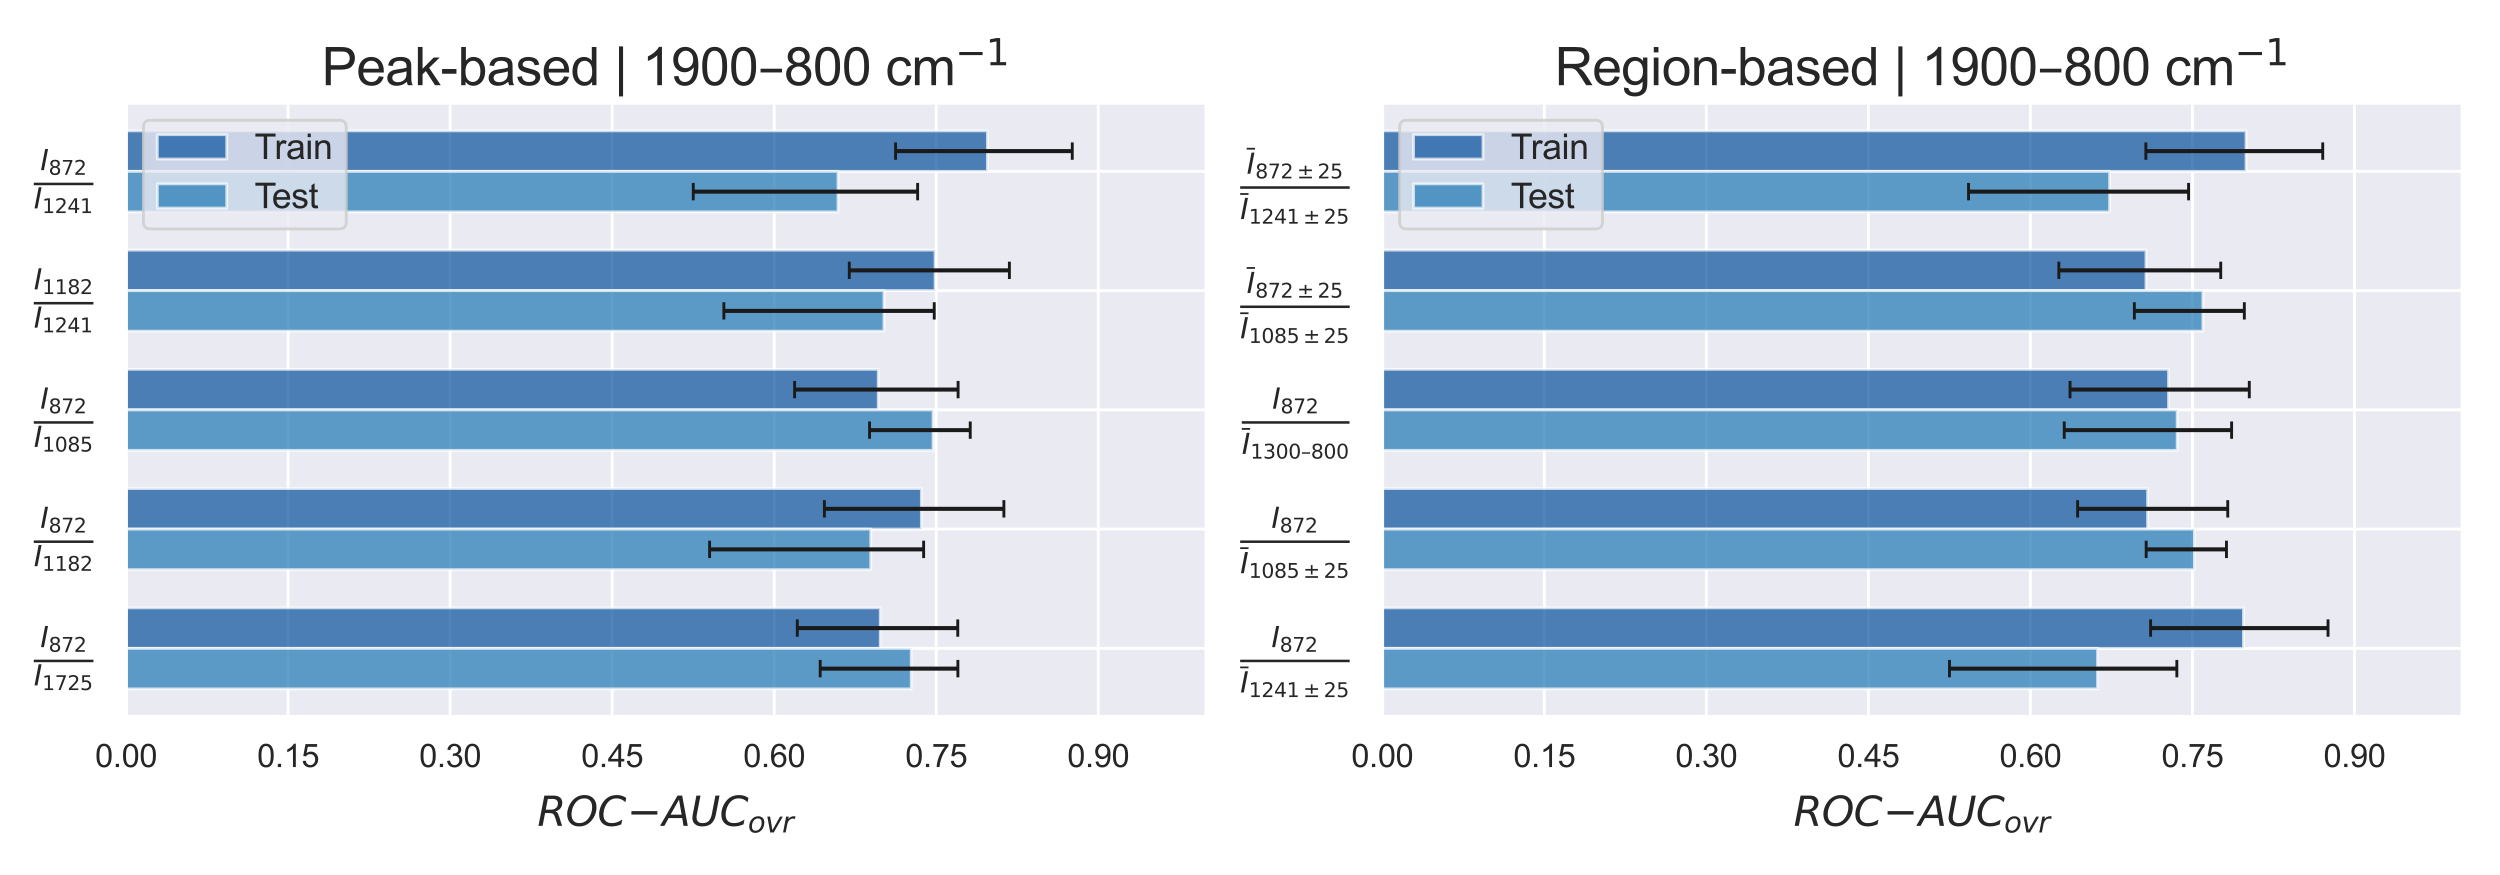 <?xml version="1.0" encoding="utf-8" standalone="no"?>
<!DOCTYPE svg PUBLIC "-//W3C//DTD SVG 1.1//EN"
  "http://www.w3.org/Graphics/SVG/1.1/DTD/svg11.dtd">
<svg xmlns:xlink="http://www.w3.org/1999/xlink" width="864pt" height="302.4pt" viewBox="0 0 864 302.4" xmlns="http://www.w3.org/2000/svg" version="1.1">
 <defs>
  <style type="text/css">*{stroke-linejoin: round; stroke-linecap: butt}</style>
 </defs>
 <g id="figure_1">
  <g id="patch_1">
   <path d="M 0 302.4 
L 864 302.4 
L 864 0 
L 0 0 
z
" style="fill: #ffffff"/>
  </g>
  <g id="axes_1">
   <g id="patch_2">
    <path d="M 43.572 247.724 
L 416.892 247.724 
L 416.892 35.568 
L 43.572 35.568 
z
" style="fill: #eaeaf2"/>
   </g>
   <g id="matplotlib.axis_1">
    <g id="xtick_1">
     <g id="line2d_1">
      <path d="M 43.572 247.724 
L 43.572 35.568 
" clip-path="url(#pa3f8c420ee)" style="fill: none; stroke: #ffffff; stroke-linecap: round"/>
     </g>
     <g id="text_1">
      <!-- 0.00 -->
      <g style="fill: #262626" transform="translate(32.868 265.098) scale(0.11 -0.11)">
       <defs>
        <path id="ArialMT-30" d="M 266 2259 
Q 266 3072 433 3567 
Q 600 4063 929 4331 
Q 1259 4600 1759 4600 
Q 2128 4600 2406 4451 
Q 2684 4303 2865 4023 
Q 3047 3744 3150 3342 
Q 3253 2941 3253 2259 
Q 3253 1453 3087 958 
Q 2922 463 2592 192 
Q 2263 -78 1759 -78 
Q 1097 -78 719 397 
Q 266 969 266 2259 
z
M 844 2259 
Q 844 1131 1108 757 
Q 1372 384 1759 384 
Q 2147 384 2411 759 
Q 2675 1134 2675 2259 
Q 2675 3391 2411 3762 
Q 2147 4134 1753 4134 
Q 1366 4134 1134 3806 
Q 844 3388 844 2259 
z
" transform="scale(0.016)"/>
        <path id="ArialMT-2e" d="M 581 0 
L 581 641 
L 1222 641 
L 1222 0 
L 581 0 
z
" transform="scale(0.016)"/>
       </defs>
       <use xlink:href="#ArialMT-30"/>
       <use xlink:href="#ArialMT-2e" transform="translate(55.615 0)"/>
       <use xlink:href="#ArialMT-30" transform="translate(83.398 0)"/>
       <use xlink:href="#ArialMT-30" transform="translate(139.014 0)"/>
      </g>
     </g>
    </g>
    <g id="xtick_2">
     <g id="line2d_2">
      <path d="M 99.57 247.724 
L 99.57 35.568 
" clip-path="url(#pa3f8c420ee)" style="fill: none; stroke: #ffffff; stroke-linecap: round"/>
     </g>
     <g id="text_2">
      <!-- 0.15 -->
      <g style="fill: #262626" transform="translate(88.866 265.098) scale(0.11 -0.11)">
       <defs>
        <path id="ArialMT-31" d="M 2384 0 
L 1822 0 
L 1822 3584 
Q 1619 3391 1289 3197 
Q 959 3003 697 2906 
L 697 3450 
Q 1169 3672 1522 3987 
Q 1875 4303 2022 4600 
L 2384 4600 
L 2384 0 
z
" transform="scale(0.016)"/>
        <path id="ArialMT-35" d="M 266 1200 
L 856 1250 
Q 922 819 1161 601 
Q 1400 384 1738 384 
Q 2144 384 2425 690 
Q 2706 997 2706 1503 
Q 2706 1984 2436 2262 
Q 2166 2541 1728 2541 
Q 1456 2541 1237 2417 
Q 1019 2294 894 2097 
L 366 2166 
L 809 4519 
L 3088 4519 
L 3088 3981 
L 1259 3981 
L 1013 2750 
Q 1425 3038 1878 3038 
Q 2478 3038 2890 2622 
Q 3303 2206 3303 1553 
Q 3303 931 2941 478 
Q 2500 -78 1738 -78 
Q 1113 -78 717 272 
Q 322 622 266 1200 
z
" transform="scale(0.016)"/>
       </defs>
       <use xlink:href="#ArialMT-30"/>
       <use xlink:href="#ArialMT-2e" transform="translate(55.615 0)"/>
       <use xlink:href="#ArialMT-31" transform="translate(83.398 0)"/>
       <use xlink:href="#ArialMT-35" transform="translate(139.014 0)"/>
      </g>
     </g>
    </g>
    <g id="xtick_3">
     <g id="line2d_3">
      <path d="M 155.568 247.724 
L 155.568 35.568 
" clip-path="url(#pa3f8c420ee)" style="fill: none; stroke: #ffffff; stroke-linecap: round"/>
     </g>
     <g id="text_3">
      <!-- 0.30 -->
      <g style="fill: #262626" transform="translate(144.864 265.098) scale(0.11 -0.11)">
       <defs>
        <path id="ArialMT-33" d="M 269 1209 
L 831 1284 
Q 928 806 1161 595 
Q 1394 384 1728 384 
Q 2125 384 2398 659 
Q 2672 934 2672 1341 
Q 2672 1728 2419 1979 
Q 2166 2231 1775 2231 
Q 1616 2231 1378 2169 
L 1441 2663 
Q 1497 2656 1531 2656 
Q 1891 2656 2178 2843 
Q 2466 3031 2466 3422 
Q 2466 3731 2256 3934 
Q 2047 4138 1716 4138 
Q 1388 4138 1169 3931 
Q 950 3725 888 3313 
L 325 3413 
Q 428 3978 793 4289 
Q 1159 4600 1703 4600 
Q 2078 4600 2393 4439 
Q 2709 4278 2876 4000 
Q 3044 3722 3044 3409 
Q 3044 3113 2884 2869 
Q 2725 2625 2413 2481 
Q 2819 2388 3044 2092 
Q 3269 1797 3269 1353 
Q 3269 753 2831 336 
Q 2394 -81 1725 -81 
Q 1122 -81 723 278 
Q 325 638 269 1209 
z
" transform="scale(0.016)"/>
       </defs>
       <use xlink:href="#ArialMT-30"/>
       <use xlink:href="#ArialMT-2e" transform="translate(55.615 0)"/>
       <use xlink:href="#ArialMT-33" transform="translate(83.398 0)"/>
       <use xlink:href="#ArialMT-30" transform="translate(139.014 0)"/>
      </g>
     </g>
    </g>
    <g id="xtick_4">
     <g id="line2d_4">
      <path d="M 211.566 247.724 
L 211.566 35.568 
" clip-path="url(#pa3f8c420ee)" style="fill: none; stroke: #ffffff; stroke-linecap: round"/>
     </g>
     <g id="text_4">
      <!-- 0.45 -->
      <g style="fill: #262626" transform="translate(200.862 265.098) scale(0.11 -0.11)">
       <defs>
        <path id="ArialMT-34" d="M 2069 0 
L 2069 1097 
L 81 1097 
L 81 1613 
L 2172 4581 
L 2631 4581 
L 2631 1613 
L 3250 1613 
L 3250 1097 
L 2631 1097 
L 2631 0 
L 2069 0 
z
M 2069 1613 
L 2069 3678 
L 634 1613 
L 2069 1613 
z
" transform="scale(0.016)"/>
       </defs>
       <use xlink:href="#ArialMT-30"/>
       <use xlink:href="#ArialMT-2e" transform="translate(55.615 0)"/>
       <use xlink:href="#ArialMT-34" transform="translate(83.398 0)"/>
       <use xlink:href="#ArialMT-35" transform="translate(139.014 0)"/>
      </g>
     </g>
    </g>
    <g id="xtick_5">
     <g id="line2d_5">
      <path d="M 267.564 247.724 
L 267.564 35.568 
" clip-path="url(#pa3f8c420ee)" style="fill: none; stroke: #ffffff; stroke-linecap: round"/>
     </g>
     <g id="text_5">
      <!-- 0.60 -->
      <g style="fill: #262626" transform="translate(256.86 265.098) scale(0.11 -0.11)">
       <defs>
        <path id="ArialMT-36" d="M 3184 3459 
L 2625 3416 
Q 2550 3747 2413 3897 
Q 2184 4138 1850 4138 
Q 1581 4138 1378 3988 
Q 1113 3794 959 3422 
Q 806 3050 800 2363 
Q 1003 2672 1297 2822 
Q 1591 2972 1913 2972 
Q 2475 2972 2870 2558 
Q 3266 2144 3266 1488 
Q 3266 1056 3080 686 
Q 2894 316 2569 119 
Q 2244 -78 1831 -78 
Q 1128 -78 684 439 
Q 241 956 241 2144 
Q 241 3472 731 4075 
Q 1159 4600 1884 4600 
Q 2425 4600 2770 4297 
Q 3116 3994 3184 3459 
z
M 888 1484 
Q 888 1194 1011 928 
Q 1134 663 1356 523 
Q 1578 384 1822 384 
Q 2178 384 2434 671 
Q 2691 959 2691 1453 
Q 2691 1928 2437 2201 
Q 2184 2475 1800 2475 
Q 1419 2475 1153 2201 
Q 888 1928 888 1484 
z
" transform="scale(0.016)"/>
       </defs>
       <use xlink:href="#ArialMT-30"/>
       <use xlink:href="#ArialMT-2e" transform="translate(55.615 0)"/>
       <use xlink:href="#ArialMT-36" transform="translate(83.398 0)"/>
       <use xlink:href="#ArialMT-30" transform="translate(139.014 0)"/>
      </g>
     </g>
    </g>
    <g id="xtick_6">
     <g id="line2d_6">
      <path d="M 323.562 247.724 
L 323.562 35.568 
" clip-path="url(#pa3f8c420ee)" style="fill: none; stroke: #ffffff; stroke-linecap: round"/>
     </g>
     <g id="text_6">
      <!-- 0.75 -->
      <g style="fill: #262626" transform="translate(312.858 265.098) scale(0.11 -0.11)">
       <defs>
        <path id="ArialMT-37" d="M 303 3981 
L 303 4522 
L 3269 4522 
L 3269 4084 
Q 2831 3619 2401 2847 
Q 1972 2075 1738 1259 
Q 1569 684 1522 0 
L 944 0 
Q 953 541 1156 1306 
Q 1359 2072 1739 2783 
Q 2119 3494 2547 3981 
L 303 3981 
z
" transform="scale(0.016)"/>
       </defs>
       <use xlink:href="#ArialMT-30"/>
       <use xlink:href="#ArialMT-2e" transform="translate(55.615 0)"/>
       <use xlink:href="#ArialMT-37" transform="translate(83.398 0)"/>
       <use xlink:href="#ArialMT-35" transform="translate(139.014 0)"/>
      </g>
     </g>
    </g>
    <g id="xtick_7">
     <g id="line2d_7">
      <path d="M 379.56 247.724 
L 379.56 35.568 
" clip-path="url(#pa3f8c420ee)" style="fill: none; stroke: #ffffff; stroke-linecap: round"/>
     </g>
     <g id="text_7">
      <!-- 0.90 -->
      <g style="fill: #262626" transform="translate(368.856 265.098) scale(0.11 -0.11)">
       <defs>
        <path id="ArialMT-39" d="M 350 1059 
L 891 1109 
Q 959 728 1153 556 
Q 1347 384 1650 384 
Q 1909 384 2104 503 
Q 2300 622 2425 820 
Q 2550 1019 2634 1356 
Q 2719 1694 2719 2044 
Q 2719 2081 2716 2156 
Q 2547 1888 2255 1720 
Q 1963 1553 1622 1553 
Q 1053 1553 659 1965 
Q 266 2378 266 3053 
Q 266 3750 677 4175 
Q 1088 4600 1706 4600 
Q 2153 4600 2523 4359 
Q 2894 4119 3086 3673 
Q 3278 3228 3278 2384 
Q 3278 1506 3087 986 
Q 2897 466 2520 194 
Q 2144 -78 1638 -78 
Q 1100 -78 759 220 
Q 419 519 350 1059 
z
M 2653 3081 
Q 2653 3566 2395 3850 
Q 2138 4134 1775 4134 
Q 1400 4134 1122 3828 
Q 844 3522 844 3034 
Q 844 2597 1108 2323 
Q 1372 2050 1759 2050 
Q 2150 2050 2401 2323 
Q 2653 2597 2653 3081 
z
" transform="scale(0.016)"/>
       </defs>
       <use xlink:href="#ArialMT-30"/>
       <use xlink:href="#ArialMT-2e" transform="translate(55.615 0)"/>
       <use xlink:href="#ArialMT-39" transform="translate(83.398 0)"/>
       <use xlink:href="#ArialMT-30" transform="translate(139.014 0)"/>
      </g>
     </g>
    </g>
    <g id="text_8">
     <!-- $ROC\!-\!AUC_{ovr}$ -->
     <g style="fill: #262626" transform="translate(185.712 285.521) scale(0.14 -0.14)">
      <defs>
       <path id="DejaVuSans-Oblique-52" d="M 1613 4147 
L 1294 2491 
L 2106 2491 
Q 2584 2491 2879 2755 
Q 3175 3019 3175 3444 
Q 3175 3784 2976 3965 
Q 2778 4147 2406 4147 
L 1613 4147 
z
M 2772 2241 
Q 2972 2194 3105 2009 
Q 3238 1825 3413 1275 
L 3809 0 
L 3144 0 
L 2778 1197 
Q 2638 1659 2453 1815 
Q 2269 1972 1888 1972 
L 1191 1972 
L 806 0 
L 172 0 
L 1081 4666 
L 2503 4666 
Q 3150 4666 3495 4373 
Q 3841 4081 3841 3531 
Q 3841 3044 3547 2687 
Q 3253 2331 2772 2241 
z
" transform="scale(0.016)"/>
       <path id="DejaVuSans-Oblique-4f" d="M 2919 4238 
Q 2400 4238 2003 3986 
Q 1606 3734 1313 3219 
Q 1125 2891 1026 2522 
Q 928 2153 928 1778 
Q 928 1128 1239 775 
Q 1550 422 2119 422 
Q 2631 422 3032 676 
Q 3434 931 3719 1434 
Q 3909 1772 4009 2142 
Q 4109 2513 4109 2881 
Q 4109 3528 3796 3883 
Q 3484 4238 2919 4238 
z
M 2100 -91 
Q 1241 -91 748 418 
Q 256 928 256 1813 
Q 256 2319 448 2847 
Q 641 3375 978 3788 
Q 1375 4272 1862 4511 
Q 2350 4750 2938 4750 
Q 3794 4750 4287 4245 
Q 4781 3741 4781 2869 
Q 4781 2331 4593 1812 
Q 4406 1294 4056 872 
Q 3656 384 3173 146 
Q 2691 -91 2100 -91 
z
" transform="scale(0.016)"/>
       <path id="DejaVuSans-Oblique-43" d="M 4447 4306 
L 4319 3641 
Q 4019 3944 3683 4091 
Q 3347 4238 2956 4238 
Q 2422 4238 2017 3981 
Q 1613 3725 1319 3200 
Q 1131 2863 1032 2486 
Q 934 2109 934 1728 
Q 934 1091 1264 756 
Q 1594 422 2222 422 
Q 2656 422 3056 561 
Q 3456 700 3834 978 
L 3688 231 
Q 3316 72 2936 -9 
Q 2556 -91 2175 -91 
Q 1278 -91 773 396 
Q 269 884 269 1753 
Q 269 2309 461 2846 
Q 653 3384 1013 3828 
Q 1394 4300 1883 4525 
Q 2372 4750 3022 4750 
Q 3422 4750 3780 4639 
Q 4138 4528 4447 4306 
z
" transform="scale(0.016)"/>
       <path id="DejaVuSans-2212" d="M 678 2272 
L 4684 2272 
L 4684 1741 
L 678 1741 
L 678 2272 
z
" transform="scale(0.016)"/>
       <path id="DejaVuSans-Oblique-41" d="M 2356 4666 
L 3072 4666 
L 3938 0 
L 3278 0 
L 3084 1197 
L 984 1197 
L 325 0 
L -341 0 
L 2356 4666 
z
M 2584 4044 
L 1275 1722 
L 2988 1722 
L 2584 4044 
z
" transform="scale(0.016)"/>
       <path id="DejaVuSans-Oblique-55" d="M 991 4666 
L 1625 4666 
L 1075 1831 
Q 1041 1641 1027 1517 
Q 1013 1394 1013 1300 
Q 1013 869 1253 645 
Q 1494 422 1959 422 
Q 2563 422 2898 753 
Q 3234 1084 3378 1831 
L 3928 4666 
L 4563 4666 
L 4000 1753 
Q 3816 809 3300 359 
Q 2784 -91 1888 -91 
Q 1188 -91 780 261 
Q 372 613 372 1216 
Q 372 1325 387 1461 
Q 403 1597 434 1753 
L 991 4666 
z
" transform="scale(0.016)"/>
       <path id="DejaVuSans-Oblique-6f" d="M 1625 -91 
Q 1009 -91 651 289 
Q 294 669 294 1325 
Q 294 1706 417 2101 
Q 541 2497 738 2766 
Q 1047 3184 1428 3384 
Q 1809 3584 2291 3584 
Q 2888 3584 3255 3212 
Q 3622 2841 3622 2241 
Q 3622 1825 3500 1412 
Q 3378 1000 3181 728 
Q 2875 309 2494 109 
Q 2113 -91 1625 -91 
z
M 891 1344 
Q 891 869 1089 633 
Q 1288 397 1691 397 
Q 2269 397 2648 901 
Q 3028 1406 3028 2181 
Q 3028 2634 2825 2865 
Q 2622 3097 2228 3097 
Q 1903 3097 1650 2945 
Q 1397 2794 1197 2484 
Q 1050 2253 970 1956 
Q 891 1659 891 1344 
z
" transform="scale(0.016)"/>
       <path id="DejaVuSans-Oblique-76" d="M 459 3500 
L 1069 3500 
L 1581 525 
L 3256 3500 
L 3866 3500 
L 1875 0 
L 1100 0 
L 459 3500 
z
" transform="scale(0.016)"/>
       <path id="DejaVuSans-Oblique-72" d="M 2853 2969 
Q 2766 3016 2653 3041 
Q 2541 3066 2413 3066 
Q 1953 3066 1609 2717 
Q 1266 2369 1153 1784 
L 800 0 
L 225 0 
L 909 3500 
L 1484 3500 
L 1375 2956 
Q 1603 3259 1920 3421 
Q 2238 3584 2597 3584 
Q 2691 3584 2781 3573 
Q 2872 3563 2963 3538 
L 2853 2969 
z
" transform="scale(0.016)"/>
      </defs>
      <use xlink:href="#DejaVuSans-Oblique-52" transform="translate(0 0.781)"/>
      <use xlink:href="#DejaVuSans-Oblique-4f" transform="translate(69.482 0.781)"/>
      <use xlink:href="#DejaVuSans-Oblique-43" transform="translate(148.193 0.781)"/>
      <use xlink:href="#DejaVuSans-2212" transform="translate(221.264 0.781)"/>
      <use xlink:href="#DejaVuSans-Oblique-41" transform="translate(308.3 0.781)"/>
      <use xlink:href="#DejaVuSans-Oblique-55" transform="translate(376.708 0.781)"/>
      <use xlink:href="#DejaVuSans-Oblique-43" transform="translate(449.902 0.781)"/>
      <use xlink:href="#DejaVuSans-Oblique-6f" transform="translate(519.726 -15.625) scale(0.7)"/>
      <use xlink:href="#DejaVuSans-Oblique-76" transform="translate(562.553 -15.625) scale(0.7)"/>
      <use xlink:href="#DejaVuSans-Oblique-72" transform="translate(603.979 -15.625) scale(0.7)"/>
     </g>
    </g>
   </g>
   <g id="matplotlib.axis_2">
    <g id="ytick_1">
     <g id="line2d_8">
      <path d="M 43.572 59.223 
L 416.892 59.223 
" clip-path="url(#pa3f8c420ee)" style="fill: none; stroke: #ffffff; stroke-linecap: round"/>
     </g>
     <g id="text_9">
      <!-- $\frac{I_{872}}{I_{1241}}$ -->
      <g style="fill: #262626" transform="translate(11.672 66.783) scale(0.14 -0.14)">
       <defs>
        <path id="DejaVuSans-Oblique-49" d="M 1081 4666 
L 1716 4666 
L 806 0 
L 172 0 
L 1081 4666 
z
" transform="scale(0.016)"/>
        <path id="DejaVuSans-38" d="M 2034 2216 
Q 1584 2216 1326 1975 
Q 1069 1734 1069 1313 
Q 1069 891 1326 650 
Q 1584 409 2034 409 
Q 2484 409 2743 651 
Q 3003 894 3003 1313 
Q 3003 1734 2745 1975 
Q 2488 2216 2034 2216 
z
M 1403 2484 
Q 997 2584 770 2862 
Q 544 3141 544 3541 
Q 544 4100 942 4425 
Q 1341 4750 2034 4750 
Q 2731 4750 3128 4425 
Q 3525 4100 3525 3541 
Q 3525 3141 3298 2862 
Q 3072 2584 2669 2484 
Q 3125 2378 3379 2068 
Q 3634 1759 3634 1313 
Q 3634 634 3220 271 
Q 2806 -91 2034 -91 
Q 1263 -91 848 271 
Q 434 634 434 1313 
Q 434 1759 690 2068 
Q 947 2378 1403 2484 
z
M 1172 3481 
Q 1172 3119 1398 2916 
Q 1625 2713 2034 2713 
Q 2441 2713 2670 2916 
Q 2900 3119 2900 3481 
Q 2900 3844 2670 4047 
Q 2441 4250 2034 4250 
Q 1625 4250 1398 4047 
Q 1172 3844 1172 3481 
z
" transform="scale(0.016)"/>
        <path id="DejaVuSans-37" d="M 525 4666 
L 3525 4666 
L 3525 4397 
L 1831 0 
L 1172 0 
L 2766 4134 
L 525 4134 
L 525 4666 
z
" transform="scale(0.016)"/>
        <path id="DejaVuSans-32" d="M 1228 531 
L 3431 531 
L 3431 0 
L 469 0 
L 469 531 
Q 828 903 1448 1529 
Q 2069 2156 2228 2338 
Q 2531 2678 2651 2914 
Q 2772 3150 2772 3378 
Q 2772 3750 2511 3984 
Q 2250 4219 1831 4219 
Q 1534 4219 1204 4116 
Q 875 4013 500 3803 
L 500 4441 
Q 881 4594 1212 4672 
Q 1544 4750 1819 4750 
Q 2544 4750 2975 4387 
Q 3406 4025 3406 3419 
Q 3406 3131 3298 2873 
Q 3191 2616 2906 2266 
Q 2828 2175 2409 1742 
Q 1991 1309 1228 531 
z
" transform="scale(0.016)"/>
        <path id="DejaVuSans-31" d="M 794 531 
L 1825 531 
L 1825 4091 
L 703 3866 
L 703 4441 
L 1819 4666 
L 2450 4666 
L 2450 531 
L 3481 531 
L 3481 0 
L 794 0 
L 794 531 
z
" transform="scale(0.016)"/>
        <path id="DejaVuSans-34" d="M 2419 4116 
L 825 1625 
L 2419 1625 
L 2419 4116 
z
M 2253 4666 
L 3047 4666 
L 3047 1625 
L 3713 1625 
L 3713 1100 
L 3047 1100 
L 3047 0 
L 2419 0 
L 2419 1100 
L 313 1100 
L 313 1709 
L 2253 4666 
z
" transform="scale(0.016)"/>
       </defs>
       <use xlink:href="#DejaVuSans-Oblique-49" transform="translate(16 56.966) scale(0.7)"/>
       <use xlink:href="#DejaVuSans-38" transform="translate(36.645 45.481) scale(0.49)"/>
       <use xlink:href="#DejaVuSans-37" transform="translate(67.82 45.481) scale(0.49)"/>
       <use xlink:href="#DejaVuSans-32" transform="translate(98.995 45.481) scale(0.49)"/>
       <use xlink:href="#DejaVuSans-Oblique-49" transform="translate(0 -37.5) scale(0.7)"/>
       <use xlink:href="#DejaVuSans-31" transform="translate(20.645 -48.984) scale(0.49)"/>
       <use xlink:href="#DejaVuSans-32" transform="translate(51.82 -48.984) scale(0.49)"/>
       <use xlink:href="#DejaVuSans-34" transform="translate(82.995 -48.984) scale(0.49)"/>
       <use xlink:href="#DejaVuSans-31" transform="translate(114.17 -48.984) scale(0.49)"/>
       <path d="M 0 19.785 
L 0 26.035 
L 147.26 26.035 
L 147.26 19.785 
L 0 19.785 
z
"/>
      </g>
     </g>
    </g>
    <g id="ytick_2">
     <g id="line2d_9">
      <path d="M 43.572 100.435 
L 416.892 100.435 
" clip-path="url(#pa3f8c420ee)" style="fill: none; stroke: #ffffff; stroke-linecap: round"/>
     </g>
     <g id="text_10">
      <!-- $\frac{I_{1182}}{I_{1241}}$ -->
      <g style="fill: #262626" transform="translate(11.672 107.995) scale(0.14 -0.14)">
       <use xlink:href="#DejaVuSans-Oblique-49" transform="translate(0 56.966) scale(0.7)"/>
       <use xlink:href="#DejaVuSans-31" transform="translate(20.645 45.481) scale(0.49)"/>
       <use xlink:href="#DejaVuSans-31" transform="translate(51.82 45.481) scale(0.49)"/>
       <use xlink:href="#DejaVuSans-38" transform="translate(82.995 45.481) scale(0.49)"/>
       <use xlink:href="#DejaVuSans-32" transform="translate(114.17 45.481) scale(0.49)"/>
       <use xlink:href="#DejaVuSans-Oblique-49" transform="translate(0 -37.5) scale(0.7)"/>
       <use xlink:href="#DejaVuSans-31" transform="translate(20.645 -48.984) scale(0.49)"/>
       <use xlink:href="#DejaVuSans-32" transform="translate(51.82 -48.984) scale(0.49)"/>
       <use xlink:href="#DejaVuSans-34" transform="translate(82.995 -48.984) scale(0.49)"/>
       <use xlink:href="#DejaVuSans-31" transform="translate(114.17 -48.984) scale(0.49)"/>
       <path d="M 0 19.785 
L 0 26.035 
L 147.26 26.035 
L 147.26 19.785 
L 0 19.785 
z
"/>
      </g>
     </g>
    </g>
    <g id="ytick_3">
     <g id="line2d_10">
      <path d="M 43.572 141.646 
L 416.892 141.646 
" clip-path="url(#pa3f8c420ee)" style="fill: none; stroke: #ffffff; stroke-linecap: round"/>
     </g>
     <g id="text_11">
      <!-- $\frac{I_{872}}{I_{1085}}$ -->
      <g style="fill: #262626" transform="translate(11.672 149.206) scale(0.14 -0.14)">
       <defs>
        <path id="DejaVuSans-30" d="M 2034 4250 
Q 1547 4250 1301 3770 
Q 1056 3291 1056 2328 
Q 1056 1369 1301 889 
Q 1547 409 2034 409 
Q 2525 409 2770 889 
Q 3016 1369 3016 2328 
Q 3016 3291 2770 3770 
Q 2525 4250 2034 4250 
z
M 2034 4750 
Q 2819 4750 3233 4129 
Q 3647 3509 3647 2328 
Q 3647 1150 3233 529 
Q 2819 -91 2034 -91 
Q 1250 -91 836 529 
Q 422 1150 422 2328 
Q 422 3509 836 4129 
Q 1250 4750 2034 4750 
z
" transform="scale(0.016)"/>
        <path id="DejaVuSans-35" d="M 691 4666 
L 3169 4666 
L 3169 4134 
L 1269 4134 
L 1269 2991 
Q 1406 3038 1543 3061 
Q 1681 3084 1819 3084 
Q 2600 3084 3056 2656 
Q 3513 2228 3513 1497 
Q 3513 744 3044 326 
Q 2575 -91 1722 -91 
Q 1428 -91 1123 -41 
Q 819 9 494 109 
L 494 744 
Q 775 591 1075 516 
Q 1375 441 1709 441 
Q 2250 441 2565 725 
Q 2881 1009 2881 1497 
Q 2881 1984 2565 2268 
Q 2250 2553 1709 2553 
Q 1456 2553 1204 2497 
Q 953 2441 691 2322 
L 691 4666 
z
" transform="scale(0.016)"/>
       </defs>
       <use xlink:href="#DejaVuSans-Oblique-49" transform="translate(16 56.966) scale(0.7)"/>
       <use xlink:href="#DejaVuSans-38" transform="translate(36.645 45.481) scale(0.49)"/>
       <use xlink:href="#DejaVuSans-37" transform="translate(67.82 45.481) scale(0.49)"/>
       <use xlink:href="#DejaVuSans-32" transform="translate(98.995 45.481) scale(0.49)"/>
       <use xlink:href="#DejaVuSans-Oblique-49" transform="translate(0 -37.5) scale(0.7)"/>
       <use xlink:href="#DejaVuSans-31" transform="translate(20.645 -48.984) scale(0.49)"/>
       <use xlink:href="#DejaVuSans-30" transform="translate(51.82 -48.984) scale(0.49)"/>
       <use xlink:href="#DejaVuSans-38" transform="translate(82.995 -48.984) scale(0.49)"/>
       <use xlink:href="#DejaVuSans-35" transform="translate(114.17 -48.984) scale(0.49)"/>
       <path d="M 0 19.785 
L 0 26.035 
L 147.26 26.035 
L 147.26 19.785 
L 0 19.785 
z
"/>
      </g>
     </g>
    </g>
    <g id="ytick_4">
     <g id="line2d_11">
      <path d="M 43.572 182.857 
L 416.892 182.857 
" clip-path="url(#pa3f8c420ee)" style="fill: none; stroke: #ffffff; stroke-linecap: round"/>
     </g>
     <g id="text_12">
      <!-- $\frac{I_{872}}{I_{1182}}$ -->
      <g style="fill: #262626" transform="translate(11.672 190.417) scale(0.14 -0.14)">
       <use xlink:href="#DejaVuSans-Oblique-49" transform="translate(16 56.966) scale(0.7)"/>
       <use xlink:href="#DejaVuSans-38" transform="translate(36.645 45.481) scale(0.49)"/>
       <use xlink:href="#DejaVuSans-37" transform="translate(67.82 45.481) scale(0.49)"/>
       <use xlink:href="#DejaVuSans-32" transform="translate(98.995 45.481) scale(0.49)"/>
       <use xlink:href="#DejaVuSans-Oblique-49" transform="translate(0 -37.5) scale(0.7)"/>
       <use xlink:href="#DejaVuSans-31" transform="translate(20.645 -48.984) scale(0.49)"/>
       <use xlink:href="#DejaVuSans-31" transform="translate(51.82 -48.984) scale(0.49)"/>
       <use xlink:href="#DejaVuSans-38" transform="translate(82.995 -48.984) scale(0.49)"/>
       <use xlink:href="#DejaVuSans-32" transform="translate(114.17 -48.984) scale(0.49)"/>
       <path d="M 0 19.785 
L 0 26.035 
L 147.26 26.035 
L 147.26 19.785 
L 0 19.785 
z
"/>
      </g>
     </g>
    </g>
    <g id="ytick_5">
     <g id="line2d_12">
      <path d="M 43.572 224.069 
L 416.892 224.069 
" clip-path="url(#pa3f8c420ee)" style="fill: none; stroke: #ffffff; stroke-linecap: round"/>
     </g>
     <g id="text_13">
      <!-- $\frac{I_{872}}{I_{1725}}$ -->
      <g style="fill: #262626" transform="translate(11.672 231.629) scale(0.14 -0.14)">
       <use xlink:href="#DejaVuSans-Oblique-49" transform="translate(16 56.966) scale(0.7)"/>
       <use xlink:href="#DejaVuSans-38" transform="translate(36.645 45.481) scale(0.49)"/>
       <use xlink:href="#DejaVuSans-37" transform="translate(67.82 45.481) scale(0.49)"/>
       <use xlink:href="#DejaVuSans-32" transform="translate(98.995 45.481) scale(0.49)"/>
       <use xlink:href="#DejaVuSans-Oblique-49" transform="translate(0 -37.5) scale(0.7)"/>
       <use xlink:href="#DejaVuSans-31" transform="translate(20.645 -48.984) scale(0.49)"/>
       <use xlink:href="#DejaVuSans-37" transform="translate(51.82 -48.984) scale(0.49)"/>
       <use xlink:href="#DejaVuSans-32" transform="translate(82.995 -48.984) scale(0.49)"/>
       <use xlink:href="#DejaVuSans-35" transform="translate(114.17 -48.984) scale(0.49)"/>
       <path d="M 0 19.785 
L 0 26.035 
L 147.26 26.035 
L 147.26 19.785 
L 0 19.785 
z
"/>
      </g>
     </g>
    </g>
   </g>
   <g id="patch_3">
    <path d="M 43.572 45.211 
L 341.256 45.211 
L 341.256 59.223 
L 43.572 59.223 
z
" clip-path="url(#pa3f8c420ee)" style="fill: #08519c; opacity: 0.7; stroke: #ffffff; stroke-linejoin: miter"/>
   </g>
   <g id="patch_4">
    <path d="M 43.572 86.423 
L 323.178 86.423 
L 323.178 100.435 
L 43.572 100.435 
z
" clip-path="url(#pa3f8c420ee)" style="fill: #08519c; opacity: 0.7; stroke: #ffffff; stroke-linejoin: miter"/>
   </g>
   <g id="patch_5">
    <path d="M 43.572 127.634 
L 303.523 127.634 
L 303.523 141.646 
L 43.572 141.646 
z
" clip-path="url(#pa3f8c420ee)" style="fill: #08519c; opacity: 0.7; stroke: #ffffff; stroke-linejoin: miter"/>
   </g>
   <g id="patch_6">
    <path d="M 43.572 168.845 
L 318.434 168.845 
L 318.434 182.857 
L 43.572 182.857 
z
" clip-path="url(#pa3f8c420ee)" style="fill: #08519c; opacity: 0.7; stroke: #ffffff; stroke-linejoin: miter"/>
   </g>
   <g id="patch_7">
    <path d="M 43.572 210.057 
L 304.218 210.057 
L 304.218 224.069 
L 43.572 224.069 
z
" clip-path="url(#pa3f8c420ee)" style="fill: #08519c; opacity: 0.7; stroke: #ffffff; stroke-linejoin: miter"/>
   </g>
   <g id="patch_8">
    <path d="M 43.572 59.223 
L 289.619 59.223 
L 289.619 73.235 
L 43.572 73.235 
z
" clip-path="url(#pa3f8c420ee)" style="fill: #1f77b4; opacity: 0.7; stroke: #ffffff; stroke-linejoin: miter"/>
   </g>
   <g id="patch_9">
    <path d="M 43.572 100.435 
L 305.499 100.435 
L 305.499 114.447 
L 43.572 114.447 
z
" clip-path="url(#pa3f8c420ee)" style="fill: #1f77b4; opacity: 0.7; stroke: #ffffff; stroke-linejoin: miter"/>
   </g>
   <g id="patch_10">
    <path d="M 43.572 141.646 
L 322.477 141.646 
L 322.477 155.658 
L 43.572 155.658 
z
" clip-path="url(#pa3f8c420ee)" style="fill: #1f77b4; opacity: 0.7; stroke: #ffffff; stroke-linejoin: miter"/>
   </g>
   <g id="patch_11">
    <path d="M 43.572 182.857 
L 300.943 182.857 
L 300.943 196.869 
L 43.572 196.869 
z
" clip-path="url(#pa3f8c420ee)" style="fill: #1f77b4; opacity: 0.7; stroke: #ffffff; stroke-linejoin: miter"/>
   </g>
   <g id="patch_12">
    <path d="M 43.572 224.069 
L 314.929 224.069 
L 314.929 238.081 
L 43.572 238.081 
z
" clip-path="url(#pa3f8c420ee)" style="fill: #1f77b4; opacity: 0.7; stroke: #ffffff; stroke-linejoin: miter"/>
   </g>
   <g id="LineCollection_1">
    <path d="M 309.507 52.217 
L 370.573 52.217 
" clip-path="url(#pa3f8c420ee)" style="fill: none; stroke: #1a1a1a; stroke-width: 1.4"/>
    <path d="M 293.511 93.429 
L 348.847 93.429 
" clip-path="url(#pa3f8c420ee)" style="fill: none; stroke: #1a1a1a; stroke-width: 1.4"/>
    <path d="M 274.618 134.64 
L 331.118 134.64 
" clip-path="url(#pa3f8c420ee)" style="fill: none; stroke: #1a1a1a; stroke-width: 1.4"/>
    <path d="M 284.907 175.851 
L 346.943 175.851 
" clip-path="url(#pa3f8c420ee)" style="fill: none; stroke: #1a1a1a; stroke-width: 1.4"/>
    <path d="M 275.543 217.063 
L 331.004 217.063 
" clip-path="url(#pa3f8c420ee)" style="fill: none; stroke: #1a1a1a; stroke-width: 1.4"/>
   </g>
   <g id="line2d_13">
    <defs>
     <path id="m4142b28b19" d="M 0 3 
L 0 -3 
" style="stroke: #1a1a1a"/>
    </defs>
    <g clip-path="url(#pa3f8c420ee)">
     <use xlink:href="#m4142b28b19" x="309.507" y="52.217" style="fill: #1a1a1a; stroke: #1a1a1a"/>
     <use xlink:href="#m4142b28b19" x="293.511" y="93.429" style="fill: #1a1a1a; stroke: #1a1a1a"/>
     <use xlink:href="#m4142b28b19" x="274.618" y="134.64" style="fill: #1a1a1a; stroke: #1a1a1a"/>
     <use xlink:href="#m4142b28b19" x="284.907" y="175.851" style="fill: #1a1a1a; stroke: #1a1a1a"/>
     <use xlink:href="#m4142b28b19" x="275.543" y="217.063" style="fill: #1a1a1a; stroke: #1a1a1a"/>
    </g>
   </g>
   <g id="line2d_14">
    <g clip-path="url(#pa3f8c420ee)">
     <use xlink:href="#m4142b28b19" x="370.573" y="52.217" style="fill: #1a1a1a; stroke: #1a1a1a"/>
     <use xlink:href="#m4142b28b19" x="348.847" y="93.429" style="fill: #1a1a1a; stroke: #1a1a1a"/>
     <use xlink:href="#m4142b28b19" x="331.118" y="134.64" style="fill: #1a1a1a; stroke: #1a1a1a"/>
     <use xlink:href="#m4142b28b19" x="346.943" y="175.851" style="fill: #1a1a1a; stroke: #1a1a1a"/>
     <use xlink:href="#m4142b28b19" x="331.004" y="217.063" style="fill: #1a1a1a; stroke: #1a1a1a"/>
    </g>
   </g>
   <g id="LineCollection_2">
    <path d="M 239.59 66.229 
L 317.135 66.229 
" clip-path="url(#pa3f8c420ee)" style="fill: none; stroke: #1a1a1a; stroke-width: 1.4"/>
    <path d="M 250.169 107.441 
L 322.875 107.441 
" clip-path="url(#pa3f8c420ee)" style="fill: none; stroke: #1a1a1a; stroke-width: 1.4"/>
    <path d="M 300.517 148.652 
L 335.314 148.652 
" clip-path="url(#pa3f8c420ee)" style="fill: none; stroke: #1a1a1a; stroke-width: 1.4"/>
    <path d="M 245.236 189.863 
L 319.209 189.863 
" clip-path="url(#pa3f8c420ee)" style="fill: none; stroke: #1a1a1a; stroke-width: 1.4"/>
    <path d="M 283.458 231.075 
L 331.045 231.075 
" clip-path="url(#pa3f8c420ee)" style="fill: none; stroke: #1a1a1a; stroke-width: 1.4"/>
   </g>
   <g id="line2d_15">
    <g clip-path="url(#pa3f8c420ee)">
     <use xlink:href="#m4142b28b19" x="239.59" y="66.229" style="fill: #1a1a1a; stroke: #1a1a1a"/>
     <use xlink:href="#m4142b28b19" x="250.169" y="107.441" style="fill: #1a1a1a; stroke: #1a1a1a"/>
     <use xlink:href="#m4142b28b19" x="300.517" y="148.652" style="fill: #1a1a1a; stroke: #1a1a1a"/>
     <use xlink:href="#m4142b28b19" x="245.236" y="189.863" style="fill: #1a1a1a; stroke: #1a1a1a"/>
     <use xlink:href="#m4142b28b19" x="283.458" y="231.075" style="fill: #1a1a1a; stroke: #1a1a1a"/>
    </g>
   </g>
   <g id="line2d_16">
    <g clip-path="url(#pa3f8c420ee)">
     <use xlink:href="#m4142b28b19" x="317.135" y="66.229" style="fill: #1a1a1a; stroke: #1a1a1a"/>
     <use xlink:href="#m4142b28b19" x="322.875" y="107.441" style="fill: #1a1a1a; stroke: #1a1a1a"/>
     <use xlink:href="#m4142b28b19" x="335.314" y="148.652" style="fill: #1a1a1a; stroke: #1a1a1a"/>
     <use xlink:href="#m4142b28b19" x="319.209" y="189.863" style="fill: #1a1a1a; stroke: #1a1a1a"/>
     <use xlink:href="#m4142b28b19" x="331.045" y="231.075" style="fill: #1a1a1a; stroke: #1a1a1a"/>
    </g>
   </g>
   <g id="patch_13">
    <path d="M 43.572 247.724 
L 43.572 35.568 
" style="fill: none; stroke: #ffffff; stroke-width: 1.25; stroke-linejoin: miter; stroke-linecap: square"/>
   </g>
   <g id="patch_14">
    <path d="M 416.892 247.724 
L 416.892 35.568 
" style="fill: none; stroke: #ffffff; stroke-width: 1.25; stroke-linejoin: miter; stroke-linecap: square"/>
   </g>
   <g id="patch_15">
    <path d="M 43.572 247.724 
L 416.892 247.724 
" style="fill: none; stroke: #ffffff; stroke-width: 1.25; stroke-linejoin: miter; stroke-linecap: square"/>
   </g>
   <g id="patch_16">
    <path d="M 43.572 35.568 
L 416.892 35.568 
" style="fill: none; stroke: #ffffff; stroke-width: 1.25; stroke-linejoin: miter; stroke-linecap: square"/>
   </g>
   <g id="text_14">
    <!-- Peak-based | 1900–800 cm$^{-1}$ -->
    <g style="fill: #262626" transform="translate(111.162 29.568) scale(0.18 -0.18)">
     <defs>
      <path id="ArialMT-50" d="M 494 0 
L 494 4581 
L 2222 4581 
Q 2678 4581 2919 4538 
Q 3256 4481 3484 4323 
Q 3713 4166 3852 3881 
Q 3991 3597 3991 3256 
Q 3991 2672 3619 2267 
Q 3247 1863 2275 1863 
L 1100 1863 
L 1100 0 
L 494 0 
z
M 1100 2403 
L 2284 2403 
Q 2872 2403 3119 2622 
Q 3366 2841 3366 3238 
Q 3366 3525 3220 3729 
Q 3075 3934 2838 4000 
Q 2684 4041 2272 4041 
L 1100 4041 
L 1100 2403 
z
" transform="scale(0.016)"/>
      <path id="ArialMT-65" d="M 2694 1069 
L 3275 997 
Q 3138 488 2766 206 
Q 2394 -75 1816 -75 
Q 1088 -75 661 373 
Q 234 822 234 1631 
Q 234 2469 665 2931 
Q 1097 3394 1784 3394 
Q 2450 3394 2872 2941 
Q 3294 2488 3294 1666 
Q 3294 1616 3291 1516 
L 816 1516 
Q 847 969 1125 678 
Q 1403 388 1819 388 
Q 2128 388 2347 550 
Q 2566 713 2694 1069 
z
M 847 1978 
L 2700 1978 
Q 2663 2397 2488 2606 
Q 2219 2931 1791 2931 
Q 1403 2931 1139 2672 
Q 875 2413 847 1978 
z
" transform="scale(0.016)"/>
      <path id="ArialMT-61" d="M 2588 409 
Q 2275 144 1986 34 
Q 1697 -75 1366 -75 
Q 819 -75 525 192 
Q 231 459 231 875 
Q 231 1119 342 1320 
Q 453 1522 633 1644 
Q 813 1766 1038 1828 
Q 1203 1872 1538 1913 
Q 2219 1994 2541 2106 
Q 2544 2222 2544 2253 
Q 2544 2597 2384 2738 
Q 2169 2928 1744 2928 
Q 1347 2928 1158 2789 
Q 969 2650 878 2297 
L 328 2372 
Q 403 2725 575 2942 
Q 747 3159 1072 3276 
Q 1397 3394 1825 3394 
Q 2250 3394 2515 3294 
Q 2781 3194 2906 3042 
Q 3031 2891 3081 2659 
Q 3109 2516 3109 2141 
L 3109 1391 
Q 3109 606 3145 398 
Q 3181 191 3288 0 
L 2700 0 
Q 2613 175 2588 409 
z
M 2541 1666 
Q 2234 1541 1622 1453 
Q 1275 1403 1131 1340 
Q 988 1278 909 1158 
Q 831 1038 831 891 
Q 831 666 1001 516 
Q 1172 366 1500 366 
Q 1825 366 2078 508 
Q 2331 650 2450 897 
Q 2541 1088 2541 1459 
L 2541 1666 
z
" transform="scale(0.016)"/>
      <path id="ArialMT-6b" d="M 425 0 
L 425 4581 
L 988 4581 
L 988 1969 
L 2319 3319 
L 3047 3319 
L 1778 2088 
L 3175 0 
L 2481 0 
L 1384 1697 
L 988 1316 
L 988 0 
L 425 0 
z
" transform="scale(0.016)"/>
      <path id="ArialMT-2d" d="M 203 1375 
L 203 1941 
L 1931 1941 
L 1931 1375 
L 203 1375 
z
" transform="scale(0.016)"/>
      <path id="ArialMT-62" d="M 941 0 
L 419 0 
L 419 4581 
L 981 4581 
L 981 2947 
Q 1338 3394 1891 3394 
Q 2197 3394 2470 3270 
Q 2744 3147 2920 2923 
Q 3097 2700 3197 2384 
Q 3297 2069 3297 1709 
Q 3297 856 2875 390 
Q 2453 -75 1863 -75 
Q 1275 -75 941 416 
L 941 0 
z
M 934 1684 
Q 934 1088 1097 822 
Q 1363 388 1816 388 
Q 2184 388 2453 708 
Q 2722 1028 2722 1663 
Q 2722 2313 2464 2622 
Q 2206 2931 1841 2931 
Q 1472 2931 1203 2611 
Q 934 2291 934 1684 
z
" transform="scale(0.016)"/>
      <path id="ArialMT-73" d="M 197 991 
L 753 1078 
Q 800 744 1014 566 
Q 1228 388 1613 388 
Q 2000 388 2187 545 
Q 2375 703 2375 916 
Q 2375 1106 2209 1216 
Q 2094 1291 1634 1406 
Q 1016 1563 777 1677 
Q 538 1791 414 1992 
Q 291 2194 291 2438 
Q 291 2659 392 2848 
Q 494 3038 669 3163 
Q 800 3259 1026 3326 
Q 1253 3394 1513 3394 
Q 1903 3394 2198 3281 
Q 2494 3169 2634 2976 
Q 2775 2784 2828 2463 
L 2278 2388 
Q 2241 2644 2061 2787 
Q 1881 2931 1553 2931 
Q 1166 2931 1000 2803 
Q 834 2675 834 2503 
Q 834 2394 903 2306 
Q 972 2216 1119 2156 
Q 1203 2125 1616 2013 
Q 2213 1853 2448 1751 
Q 2684 1650 2818 1456 
Q 2953 1263 2953 975 
Q 2953 694 2789 445 
Q 2625 197 2315 61 
Q 2006 -75 1616 -75 
Q 969 -75 630 194 
Q 291 463 197 991 
z
" transform="scale(0.016)"/>
      <path id="ArialMT-64" d="M 2575 0 
L 2575 419 
Q 2259 -75 1647 -75 
Q 1250 -75 917 144 
Q 584 363 401 755 
Q 219 1147 219 1656 
Q 219 2153 384 2558 
Q 550 2963 881 3178 
Q 1213 3394 1622 3394 
Q 1922 3394 2156 3267 
Q 2391 3141 2538 2938 
L 2538 4581 
L 3097 4581 
L 3097 0 
L 2575 0 
z
M 797 1656 
Q 797 1019 1065 703 
Q 1334 388 1700 388 
Q 2069 388 2326 689 
Q 2584 991 2584 1609 
Q 2584 2291 2321 2609 
Q 2059 2928 1675 2928 
Q 1300 2928 1048 2622 
Q 797 2316 797 1656 
z
" transform="scale(0.016)"/>
      <path id="ArialMT-20" transform="scale(0.016)"/>
      <path id="ArialMT-7c" d="M 588 -1347 
L 588 4659 
L 1078 4659 
L 1078 -1347 
L 588 -1347 
z
" transform="scale(0.016)"/>
      <path id="DejaVuSansDisplay-2013" d="M 313 1978 
L 2888 1978 
L 2888 1528 
L 313 1528 
L 313 1978 
z
" transform="scale(0.016)"/>
      <path id="ArialMT-38" d="M 1131 2484 
Q 781 2613 612 2850 
Q 444 3088 444 3419 
Q 444 3919 803 4259 
Q 1163 4600 1759 4600 
Q 2359 4600 2725 4251 
Q 3091 3903 3091 3403 
Q 3091 3084 2923 2848 
Q 2756 2613 2416 2484 
Q 2838 2347 3058 2040 
Q 3278 1734 3278 1309 
Q 3278 722 2862 322 
Q 2447 -78 1769 -78 
Q 1091 -78 675 323 
Q 259 725 259 1325 
Q 259 1772 486 2073 
Q 713 2375 1131 2484 
z
M 1019 3438 
Q 1019 3113 1228 2906 
Q 1438 2700 1772 2700 
Q 2097 2700 2305 2904 
Q 2513 3109 2513 3406 
Q 2513 3716 2298 3927 
Q 2084 4138 1766 4138 
Q 1444 4138 1231 3931 
Q 1019 3725 1019 3438 
z
M 838 1322 
Q 838 1081 952 856 
Q 1066 631 1291 507 
Q 1516 384 1775 384 
Q 2178 384 2440 643 
Q 2703 903 2703 1303 
Q 2703 1709 2433 1975 
Q 2163 2241 1756 2241 
Q 1359 2241 1098 1978 
Q 838 1716 838 1322 
z
" transform="scale(0.016)"/>
      <path id="ArialMT-63" d="M 2588 1216 
L 3141 1144 
Q 3050 572 2676 248 
Q 2303 -75 1759 -75 
Q 1078 -75 664 370 
Q 250 816 250 1647 
Q 250 2184 428 2587 
Q 606 2991 970 3192 
Q 1334 3394 1763 3394 
Q 2303 3394 2647 3120 
Q 2991 2847 3088 2344 
L 2541 2259 
Q 2463 2594 2264 2762 
Q 2066 2931 1784 2931 
Q 1359 2931 1093 2626 
Q 828 2322 828 1663 
Q 828 994 1084 691 
Q 1341 388 1753 388 
Q 2084 388 2306 591 
Q 2528 794 2588 1216 
z
" transform="scale(0.016)"/>
      <path id="ArialMT-6d" d="M 422 0 
L 422 3319 
L 925 3319 
L 925 2853 
Q 1081 3097 1340 3245 
Q 1600 3394 1931 3394 
Q 2300 3394 2536 3241 
Q 2772 3088 2869 2813 
Q 3263 3394 3894 3394 
Q 4388 3394 4653 3120 
Q 4919 2847 4919 2278 
L 4919 0 
L 4359 0 
L 4359 2091 
Q 4359 2428 4304 2576 
Q 4250 2725 4106 2815 
Q 3963 2906 3769 2906 
Q 3419 2906 3187 2673 
Q 2956 2441 2956 1928 
L 2956 0 
L 2394 0 
L 2394 2156 
Q 2394 2531 2256 2718 
Q 2119 2906 1806 2906 
Q 1569 2906 1367 2781 
Q 1166 2656 1075 2415 
Q 984 2175 984 1722 
L 984 0 
L 422 0 
z
" transform="scale(0.016)"/>
     </defs>
     <use xlink:href="#ArialMT-50" transform="translate(0 0.684)"/>
     <use xlink:href="#ArialMT-65" transform="translate(66.699 0.684)"/>
     <use xlink:href="#ArialMT-61" transform="translate(122.314 0.684)"/>
     <use xlink:href="#ArialMT-6b" transform="translate(177.93 0.684)"/>
     <use xlink:href="#ArialMT-2d" transform="translate(227.93 0.684)"/>
     <use xlink:href="#ArialMT-62" transform="translate(261.23 0.684)"/>
     <use xlink:href="#ArialMT-61" transform="translate(316.846 0.684)"/>
     <use xlink:href="#ArialMT-73" transform="translate(372.461 0.684)"/>
     <use xlink:href="#ArialMT-65" transform="translate(422.461 0.684)"/>
     <use xlink:href="#ArialMT-64" transform="translate(478.076 0.684)"/>
     <use xlink:href="#ArialMT-20" transform="translate(533.691 0.684)"/>
     <use xlink:href="#ArialMT-7c" transform="translate(561.475 0.684)"/>
     <use xlink:href="#ArialMT-20" transform="translate(587.451 0.684)"/>
     <use xlink:href="#ArialMT-31" transform="translate(615.234 0.684)"/>
     <use xlink:href="#ArialMT-39" transform="translate(670.85 0.684)"/>
     <use xlink:href="#ArialMT-30" transform="translate(726.465 0.684)"/>
     <use xlink:href="#ArialMT-30" transform="translate(782.08 0.684)"/>
     <use xlink:href="#DejaVuSansDisplay-2013" transform="translate(837.695 0.684)"/>
     <use xlink:href="#ArialMT-38" transform="translate(887.695 0.684)"/>
     <use xlink:href="#ArialMT-30" transform="translate(943.311 0.684)"/>
     <use xlink:href="#ArialMT-30" transform="translate(998.926 0.684)"/>
     <use xlink:href="#ArialMT-20" transform="translate(1054.541 0.684)"/>
     <use xlink:href="#ArialMT-63" transform="translate(1082.324 0.684)"/>
     <use xlink:href="#ArialMT-6d" transform="translate(1132.324 0.684)"/>
     <use xlink:href="#DejaVuSans-2212" transform="translate(1216.582 38.966) scale(0.7)"/>
     <use xlink:href="#DejaVuSans-31" transform="translate(1275.234 38.966) scale(0.7)"/>
    </g>
   </g>
   <g id="legend_1">
    <g id="patch_17">
     <path d="M 51.972 79.117 
L 117.259 79.117 
Q 119.659 79.117 119.659 76.717 
L 119.659 43.968 
Q 119.659 41.568 117.259 41.568 
L 51.972 41.568 
Q 49.572 41.568 49.572 43.968 
L 49.572 76.717 
Q 49.572 79.117 51.972 79.117 
z
" style="fill: #eaeaf2; opacity: 0.8; stroke: #cccccc; stroke-linejoin: miter"/>
    </g>
    <g id="patch_18">
     <path d="M 54.372 54.957 
L 78.372 54.957 
L 78.372 46.557 
L 54.372 46.557 
z
" style="fill: #08519c; opacity: 0.7; stroke: #ffffff; stroke-linejoin: miter"/>
    </g>
    <g id="text_15">
     <!-- Train -->
     <g style="fill: #262626" transform="translate(87.972 54.957) scale(0.12 -0.12)">
      <defs>
       <path id="ArialMT-54" d="M 1659 0 
L 1659 4041 
L 150 4041 
L 150 4581 
L 3781 4581 
L 3781 4041 
L 2266 4041 
L 2266 0 
L 1659 0 
z
" transform="scale(0.016)"/>
       <path id="ArialMT-72" d="M 416 0 
L 416 3319 
L 922 3319 
L 922 2816 
Q 1116 3169 1280 3281 
Q 1444 3394 1641 3394 
Q 1925 3394 2219 3213 
L 2025 2691 
Q 1819 2813 1613 2813 
Q 1428 2813 1281 2702 
Q 1134 2591 1072 2394 
Q 978 2094 978 1738 
L 978 0 
L 416 0 
z
" transform="scale(0.016)"/>
       <path id="ArialMT-69" d="M 425 3934 
L 425 4581 
L 988 4581 
L 988 3934 
L 425 3934 
z
M 425 0 
L 425 3319 
L 988 3319 
L 988 0 
L 425 0 
z
" transform="scale(0.016)"/>
       <path id="ArialMT-6e" d="M 422 0 
L 422 3319 
L 928 3319 
L 928 2847 
Q 1294 3394 1984 3394 
Q 2284 3394 2536 3286 
Q 2788 3178 2913 3003 
Q 3038 2828 3088 2588 
Q 3119 2431 3119 2041 
L 3119 0 
L 2556 0 
L 2556 2019 
Q 2556 2363 2490 2533 
Q 2425 2703 2258 2804 
Q 2091 2906 1866 2906 
Q 1506 2906 1245 2678 
Q 984 2450 984 1813 
L 984 0 
L 422 0 
z
" transform="scale(0.016)"/>
      </defs>
      <use xlink:href="#ArialMT-54"/>
      <use xlink:href="#ArialMT-72" transform="translate(57.334 0)"/>
      <use xlink:href="#ArialMT-61" transform="translate(90.635 0)"/>
      <use xlink:href="#ArialMT-69" transform="translate(146.25 0)"/>
      <use xlink:href="#ArialMT-6e" transform="translate(168.467 0)"/>
     </g>
    </g>
    <g id="patch_19">
     <path d="M 54.372 71.932 
L 78.372 71.932 
L 78.372 63.532 
L 54.372 63.532 
z
" style="fill: #1f77b4; opacity: 0.7; stroke: #ffffff; stroke-linejoin: miter"/>
    </g>
    <g id="text_16">
     <!-- Test -->
     <g style="fill: #262626" transform="translate(87.972 71.932) scale(0.12 -0.12)">
      <defs>
       <path id="ArialMT-74" d="M 1650 503 
L 1731 6 
Q 1494 -44 1306 -44 
Q 1000 -44 831 53 
Q 663 150 594 308 
Q 525 466 525 972 
L 525 2881 
L 113 2881 
L 113 3319 
L 525 3319 
L 525 4141 
L 1084 4478 
L 1084 3319 
L 1650 3319 
L 1650 2881 
L 1084 2881 
L 1084 941 
Q 1084 700 1114 631 
Q 1144 563 1211 522 
Q 1278 481 1403 481 
Q 1497 481 1650 503 
z
" transform="scale(0.016)"/>
      </defs>
      <use xlink:href="#ArialMT-54"/>
      <use xlink:href="#ArialMT-65" transform="translate(49.959 0)"/>
      <use xlink:href="#ArialMT-73" transform="translate(105.574 0)"/>
      <use xlink:href="#ArialMT-74" transform="translate(155.574 0)"/>
     </g>
    </g>
   </g>
  </g>
  <g id="axes_2">
   <g id="patch_20">
    <path d="M 477.72 247.724 
L 851.04 247.724 
L 851.04 35.568 
L 477.72 35.568 
z
" style="fill: #eaeaf2"/>
   </g>
   <g id="matplotlib.axis_3">
    <g id="xtick_8">
     <g id="line2d_17">
      <path d="M 477.72 247.724 
L 477.72 35.568 
" clip-path="url(#paffeb3101f)" style="fill: none; stroke: #ffffff; stroke-linecap: round"/>
     </g>
     <g id="text_17">
      <!-- 0.00 -->
      <g style="fill: #262626" transform="translate(467.016 265.098) scale(0.11 -0.11)">
       <use xlink:href="#ArialMT-30"/>
       <use xlink:href="#ArialMT-2e" transform="translate(55.615 0)"/>
       <use xlink:href="#ArialMT-30" transform="translate(83.398 0)"/>
       <use xlink:href="#ArialMT-30" transform="translate(139.014 0)"/>
      </g>
     </g>
    </g>
    <g id="xtick_9">
     <g id="line2d_18">
      <path d="M 533.718 247.724 
L 533.718 35.568 
" clip-path="url(#paffeb3101f)" style="fill: none; stroke: #ffffff; stroke-linecap: round"/>
     </g>
     <g id="text_18">
      <!-- 0.15 -->
      <g style="fill: #262626" transform="translate(523.014 265.098) scale(0.11 -0.11)">
       <use xlink:href="#ArialMT-30"/>
       <use xlink:href="#ArialMT-2e" transform="translate(55.615 0)"/>
       <use xlink:href="#ArialMT-31" transform="translate(83.398 0)"/>
       <use xlink:href="#ArialMT-35" transform="translate(139.014 0)"/>
      </g>
     </g>
    </g>
    <g id="xtick_10">
     <g id="line2d_19">
      <path d="M 589.716 247.724 
L 589.716 35.568 
" clip-path="url(#paffeb3101f)" style="fill: none; stroke: #ffffff; stroke-linecap: round"/>
     </g>
     <g id="text_19">
      <!-- 0.30 -->
      <g style="fill: #262626" transform="translate(579.012 265.098) scale(0.11 -0.11)">
       <use xlink:href="#ArialMT-30"/>
       <use xlink:href="#ArialMT-2e" transform="translate(55.615 0)"/>
       <use xlink:href="#ArialMT-33" transform="translate(83.398 0)"/>
       <use xlink:href="#ArialMT-30" transform="translate(139.014 0)"/>
      </g>
     </g>
    </g>
    <g id="xtick_11">
     <g id="line2d_20">
      <path d="M 645.714 247.724 
L 645.714 35.568 
" clip-path="url(#paffeb3101f)" style="fill: none; stroke: #ffffff; stroke-linecap: round"/>
     </g>
     <g id="text_20">
      <!-- 0.45 -->
      <g style="fill: #262626" transform="translate(635.01 265.098) scale(0.11 -0.11)">
       <use xlink:href="#ArialMT-30"/>
       <use xlink:href="#ArialMT-2e" transform="translate(55.615 0)"/>
       <use xlink:href="#ArialMT-34" transform="translate(83.398 0)"/>
       <use xlink:href="#ArialMT-35" transform="translate(139.014 0)"/>
      </g>
     </g>
    </g>
    <g id="xtick_12">
     <g id="line2d_21">
      <path d="M 701.712 247.724 
L 701.712 35.568 
" clip-path="url(#paffeb3101f)" style="fill: none; stroke: #ffffff; stroke-linecap: round"/>
     </g>
     <g id="text_21">
      <!-- 0.60 -->
      <g style="fill: #262626" transform="translate(691.008 265.098) scale(0.11 -0.11)">
       <use xlink:href="#ArialMT-30"/>
       <use xlink:href="#ArialMT-2e" transform="translate(55.615 0)"/>
       <use xlink:href="#ArialMT-36" transform="translate(83.398 0)"/>
       <use xlink:href="#ArialMT-30" transform="translate(139.014 0)"/>
      </g>
     </g>
    </g>
    <g id="xtick_13">
     <g id="line2d_22">
      <path d="M 757.71 247.724 
L 757.71 35.568 
" clip-path="url(#paffeb3101f)" style="fill: none; stroke: #ffffff; stroke-linecap: round"/>
     </g>
     <g id="text_22">
      <!-- 0.75 -->
      <g style="fill: #262626" transform="translate(747.006 265.098) scale(0.11 -0.11)">
       <use xlink:href="#ArialMT-30"/>
       <use xlink:href="#ArialMT-2e" transform="translate(55.615 0)"/>
       <use xlink:href="#ArialMT-37" transform="translate(83.398 0)"/>
       <use xlink:href="#ArialMT-35" transform="translate(139.014 0)"/>
      </g>
     </g>
    </g>
    <g id="xtick_14">
     <g id="line2d_23">
      <path d="M 813.708 247.724 
L 813.708 35.568 
" clip-path="url(#paffeb3101f)" style="fill: none; stroke: #ffffff; stroke-linecap: round"/>
     </g>
     <g id="text_23">
      <!-- 0.90 -->
      <g style="fill: #262626" transform="translate(803.004 265.098) scale(0.11 -0.11)">
       <use xlink:href="#ArialMT-30"/>
       <use xlink:href="#ArialMT-2e" transform="translate(55.615 0)"/>
       <use xlink:href="#ArialMT-39" transform="translate(83.398 0)"/>
       <use xlink:href="#ArialMT-30" transform="translate(139.014 0)"/>
      </g>
     </g>
    </g>
    <g id="text_24">
     <!-- $ROC\!-\!AUC_{ovr}$ -->
     <g style="fill: #262626" transform="translate(619.86 285.521) scale(0.14 -0.14)">
      <use xlink:href="#DejaVuSans-Oblique-52" transform="translate(0 0.781)"/>
      <use xlink:href="#DejaVuSans-Oblique-4f" transform="translate(69.482 0.781)"/>
      <use xlink:href="#DejaVuSans-Oblique-43" transform="translate(148.193 0.781)"/>
      <use xlink:href="#DejaVuSans-2212" transform="translate(221.264 0.781)"/>
      <use xlink:href="#DejaVuSans-Oblique-41" transform="translate(308.3 0.781)"/>
      <use xlink:href="#DejaVuSans-Oblique-55" transform="translate(376.708 0.781)"/>
      <use xlink:href="#DejaVuSans-Oblique-43" transform="translate(449.902 0.781)"/>
      <use xlink:href="#DejaVuSans-Oblique-6f" transform="translate(519.726 -15.625) scale(0.7)"/>
      <use xlink:href="#DejaVuSans-Oblique-76" transform="translate(562.553 -15.625) scale(0.7)"/>
      <use xlink:href="#DejaVuSans-Oblique-72" transform="translate(603.979 -15.625) scale(0.7)"/>
     </g>
    </g>
   </g>
   <g id="matplotlib.axis_4">
    <g id="ytick_6">
     <g id="line2d_24">
      <path d="M 477.72 59.223 
L 851.04 59.223 
" clip-path="url(#paffeb3101f)" style="fill: none; stroke: #ffffff; stroke-linecap: round"/>
     </g>
     <g id="text_25">
      <!-- $\frac{\overline{I}_{872 \pm 25}}{\overline{I}_{1241 \pm 25}}$ -->
      <g style="fill: #262626" transform="translate(428.6 67.973) scale(0.14 -0.14)">
       <defs>
        <path id="DejaVuSans-b1" d="M 2944 4013 
L 2944 2803 
L 4684 2803 
L 4684 2272 
L 2944 2272 
L 2944 1063 
L 2419 1063 
L 2419 2272 
L 678 2272 
L 678 2803 
L 2419 2803 
L 2419 4013 
L 2944 4013 
z
M 678 531 
L 4684 531 
L 4684 0 
L 678 0 
L 678 531 
z
" transform="scale(0.016)"/>
       </defs>
       <use xlink:href="#DejaVuSans-Oblique-49" transform="translate(16 56.591) scale(0.7)"/>
       <use xlink:href="#DejaVuSans-38" transform="translate(37.314 45.156) scale(0.49)"/>
       <use xlink:href="#DejaVuSans-37" transform="translate(68.49 45.156) scale(0.49)"/>
       <use xlink:href="#DejaVuSans-32" transform="translate(99.665 45.156) scale(0.49)"/>
       <use xlink:href="#DejaVuSans-b1" transform="translate(140.387 45.156) scale(0.49)"/>
       <use xlink:href="#DejaVuSans-32" transform="translate(190.99 45.156) scale(0.49)"/>
       <use xlink:href="#DejaVuSans-35" transform="translate(222.165 45.156) scale(0.49)"/>
       <use xlink:href="#DejaVuSans-Oblique-49" transform="translate(0 -55.2) scale(0.7)"/>
       <use xlink:href="#DejaVuSans-31" transform="translate(21.314 -66.634) scale(0.49)"/>
       <use xlink:href="#DejaVuSans-32" transform="translate(52.49 -66.634) scale(0.49)"/>
       <use xlink:href="#DejaVuSans-34" transform="translate(83.665 -66.634) scale(0.49)"/>
       <use xlink:href="#DejaVuSans-31" transform="translate(114.84 -66.634) scale(0.49)"/>
       <use xlink:href="#DejaVuSans-b1" transform="translate(155.562 -66.634) scale(0.49)"/>
       <use xlink:href="#DejaVuSans-32" transform="translate(206.165 -66.634) scale(0.49)"/>
       <use xlink:href="#DejaVuSans-35" transform="translate(237.34 -66.634) scale(0.49)"/>
       <path d="M 16 116.25 
L 16 120.625 
L 36.645 120.625 
L 36.645 116.25 
L 16 116.25 
z
"/>
       <path d="M 0 19.46 
L 0 25.71 
L 270.43 25.71 
L 270.43 19.46 
L 0 19.46 
z
"/>
       <path d="M 0 4.46 
L 0 8.835 
L 20.645 8.835 
L 20.645 4.46 
L 0 4.46 
z
"/>
      </g>
     </g>
    </g>
    <g id="ytick_7">
     <g id="line2d_25">
      <path d="M 477.72 100.435 
L 851.04 100.435 
" clip-path="url(#paffeb3101f)" style="fill: none; stroke: #ffffff; stroke-linecap: round"/>
     </g>
     <g id="text_26">
      <!-- $\frac{\overline{I}_{872 \pm 25}}{\overline{I}_{1085 \pm 25}}$ -->
      <g style="fill: #262626" transform="translate(428.6 109.185) scale(0.14 -0.14)">
       <use xlink:href="#DejaVuSans-Oblique-49" transform="translate(16 56.591) scale(0.7)"/>
       <use xlink:href="#DejaVuSans-38" transform="translate(37.314 45.156) scale(0.49)"/>
       <use xlink:href="#DejaVuSans-37" transform="translate(68.49 45.156) scale(0.49)"/>
       <use xlink:href="#DejaVuSans-32" transform="translate(99.665 45.156) scale(0.49)"/>
       <use xlink:href="#DejaVuSans-b1" transform="translate(140.387 45.156) scale(0.49)"/>
       <use xlink:href="#DejaVuSans-32" transform="translate(190.99 45.156) scale(0.49)"/>
       <use xlink:href="#DejaVuSans-35" transform="translate(222.165 45.156) scale(0.49)"/>
       <use xlink:href="#DejaVuSans-Oblique-49" transform="translate(0 -55.2) scale(0.7)"/>
       <use xlink:href="#DejaVuSans-31" transform="translate(21.314 -66.634) scale(0.49)"/>
       <use xlink:href="#DejaVuSans-30" transform="translate(52.49 -66.634) scale(0.49)"/>
       <use xlink:href="#DejaVuSans-38" transform="translate(83.665 -66.634) scale(0.49)"/>
       <use xlink:href="#DejaVuSans-35" transform="translate(114.84 -66.634) scale(0.49)"/>
       <use xlink:href="#DejaVuSans-b1" transform="translate(155.562 -66.634) scale(0.49)"/>
       <use xlink:href="#DejaVuSans-32" transform="translate(206.165 -66.634) scale(0.49)"/>
       <use xlink:href="#DejaVuSans-35" transform="translate(237.34 -66.634) scale(0.49)"/>
       <path d="M 16 116.25 
L 16 120.625 
L 36.645 120.625 
L 36.645 116.25 
L 16 116.25 
z
"/>
       <path d="M 0 19.46 
L 0 25.71 
L 270.43 25.71 
L 270.43 19.46 
L 0 19.46 
z
"/>
       <path d="M 0 4.46 
L 0 8.835 
L 20.645 8.835 
L 20.645 4.46 
L 0 4.46 
z
"/>
      </g>
     </g>
    </g>
    <g id="ytick_8">
     <g id="line2d_26">
      <path d="M 477.72 141.646 
L 851.04 141.646 
" clip-path="url(#paffeb3101f)" style="fill: none; stroke: #ffffff; stroke-linecap: round"/>
     </g>
     <g id="text_27">
      <!-- $\frac{I_{872}}{\overline{I}_{1300\text{–}800}}$ -->
      <g style="fill: #262626" transform="translate(429.16 149.206) scale(0.14 -0.14)">
       <defs>
        <path id="DejaVuSans-33" d="M 2597 2516 
Q 3050 2419 3304 2112 
Q 3559 1806 3559 1356 
Q 3559 666 3084 287 
Q 2609 -91 1734 -91 
Q 1441 -91 1130 -33 
Q 819 25 488 141 
L 488 750 
Q 750 597 1062 519 
Q 1375 441 1716 441 
Q 2309 441 2620 675 
Q 2931 909 2931 1356 
Q 2931 1769 2642 2001 
Q 2353 2234 1838 2234 
L 1294 2234 
L 1294 2753 
L 1863 2753 
Q 2328 2753 2575 2939 
Q 2822 3125 2822 3475 
Q 2822 3834 2567 4026 
Q 2313 4219 1838 4219 
Q 1578 4219 1281 4162 
Q 984 4106 628 3988 
L 628 4550 
Q 988 4650 1302 4700 
Q 1616 4750 1894 4750 
Q 2613 4750 3031 4423 
Q 3450 4097 3450 3541 
Q 3450 3153 3228 2886 
Q 3006 2619 2597 2516 
z
" transform="scale(0.016)"/>
       </defs>
       <use xlink:href="#DejaVuSans-Oblique-49" transform="translate(75 56.966) scale(0.7)"/>
       <use xlink:href="#DejaVuSans-38" transform="translate(95.645 45.481) scale(0.49)"/>
       <use xlink:href="#DejaVuSans-37" transform="translate(126.82 45.481) scale(0.49)"/>
       <use xlink:href="#DejaVuSans-32" transform="translate(157.995 45.481) scale(0.49)"/>
       <use xlink:href="#DejaVuSans-Oblique-49" transform="translate(0 -54.875) scale(0.7)"/>
       <use xlink:href="#DejaVuSans-31" transform="translate(21.314 -66.309) scale(0.49)"/>
       <use xlink:href="#DejaVuSans-33" transform="translate(52.49 -66.309) scale(0.49)"/>
       <use xlink:href="#DejaVuSans-30" transform="translate(83.665 -66.309) scale(0.49)"/>
       <use xlink:href="#DejaVuSans-30" transform="translate(114.84 -66.309) scale(0.49)"/>
       <use xlink:href="#DejaVuSansDisplay-2013" transform="translate(146.016 -66.309) scale(0.49)"/>
       <use xlink:href="#DejaVuSans-38" transform="translate(170.516 -66.309) scale(0.49)"/>
       <use xlink:href="#DejaVuSans-30" transform="translate(201.691 -66.309) scale(0.49)"/>
       <use xlink:href="#DejaVuSans-30" transform="translate(232.866 -66.309) scale(0.49)"/>
       <path d="M 0 19.785 
L 0 26.035 
L 265.956 26.035 
L 265.956 19.785 
L 0 19.785 
z
"/>
       <path d="M 0 4.785 
L 0 9.16 
L 20.645 9.16 
L 20.645 4.785 
L 0 4.785 
z
"/>
      </g>
     </g>
    </g>
    <g id="ytick_9">
     <g id="line2d_27">
      <path d="M 477.72 182.857 
L 851.04 182.857 
" clip-path="url(#paffeb3101f)" style="fill: none; stroke: #ffffff; stroke-linecap: round"/>
     </g>
     <g id="text_28">
      <!-- $\frac{I_{872}}{\overline{I}_{1085 \pm 25}}$ -->
      <g style="fill: #262626" transform="translate(428.6 190.417) scale(0.14 -0.14)">
       <use xlink:href="#DejaVuSans-Oblique-49" transform="translate(77 56.966) scale(0.7)"/>
       <use xlink:href="#DejaVuSans-38" transform="translate(97.645 45.481) scale(0.49)"/>
       <use xlink:href="#DejaVuSans-37" transform="translate(128.82 45.481) scale(0.49)"/>
       <use xlink:href="#DejaVuSans-32" transform="translate(159.995 45.481) scale(0.49)"/>
       <use xlink:href="#DejaVuSans-Oblique-49" transform="translate(0 -54.875) scale(0.7)"/>
       <use xlink:href="#DejaVuSans-31" transform="translate(21.314 -66.309) scale(0.49)"/>
       <use xlink:href="#DejaVuSans-30" transform="translate(52.49 -66.309) scale(0.49)"/>
       <use xlink:href="#DejaVuSans-38" transform="translate(83.665 -66.309) scale(0.49)"/>
       <use xlink:href="#DejaVuSans-35" transform="translate(114.84 -66.309) scale(0.49)"/>
       <use xlink:href="#DejaVuSans-b1" transform="translate(155.562 -66.309) scale(0.49)"/>
       <use xlink:href="#DejaVuSans-32" transform="translate(206.165 -66.309) scale(0.49)"/>
       <use xlink:href="#DejaVuSans-35" transform="translate(237.34 -66.309) scale(0.49)"/>
       <path d="M 0 19.785 
L 0 26.035 
L 270.43 26.035 
L 270.43 19.785 
L 0 19.785 
z
"/>
       <path d="M 0 4.785 
L 0 9.16 
L 20.645 9.16 
L 20.645 4.785 
L 0 4.785 
z
"/>
      </g>
     </g>
    </g>
    <g id="ytick_10">
     <g id="line2d_28">
      <path d="M 477.72 224.069 
L 851.04 224.069 
" clip-path="url(#paffeb3101f)" style="fill: none; stroke: #ffffff; stroke-linecap: round"/>
     </g>
     <g id="text_29">
      <!-- $\frac{I_{872}}{\overline{I}_{1241 \pm 25}}$ -->
      <g style="fill: #262626" transform="translate(428.6 231.629) scale(0.14 -0.14)">
       <use xlink:href="#DejaVuSans-Oblique-49" transform="translate(77 56.966) scale(0.7)"/>
       <use xlink:href="#DejaVuSans-38" transform="translate(97.645 45.481) scale(0.49)"/>
       <use xlink:href="#DejaVuSans-37" transform="translate(128.82 45.481) scale(0.49)"/>
       <use xlink:href="#DejaVuSans-32" transform="translate(159.995 45.481) scale(0.49)"/>
       <use xlink:href="#DejaVuSans-Oblique-49" transform="translate(0 -54.875) scale(0.7)"/>
       <use xlink:href="#DejaVuSans-31" transform="translate(21.314 -66.309) scale(0.49)"/>
       <use xlink:href="#DejaVuSans-32" transform="translate(52.49 -66.309) scale(0.49)"/>
       <use xlink:href="#DejaVuSans-34" transform="translate(83.665 -66.309) scale(0.49)"/>
       <use xlink:href="#DejaVuSans-31" transform="translate(114.84 -66.309) scale(0.49)"/>
       <use xlink:href="#DejaVuSans-b1" transform="translate(155.562 -66.309) scale(0.49)"/>
       <use xlink:href="#DejaVuSans-32" transform="translate(206.165 -66.309) scale(0.49)"/>
       <use xlink:href="#DejaVuSans-35" transform="translate(237.34 -66.309) scale(0.49)"/>
       <path d="M 0 19.785 
L 0 26.035 
L 270.43 26.035 
L 270.43 19.785 
L 0 19.785 
z
"/>
       <path d="M 0 4.785 
L 0 9.16 
L 20.645 9.16 
L 20.645 4.785 
L 0 4.785 
z
"/>
      </g>
     </g>
    </g>
   </g>
   <g id="patch_21">
    <path d="M 477.72 45.211 
L 776.229 45.211 
L 776.229 59.223 
L 477.72 59.223 
z
" clip-path="url(#paffeb3101f)" style="fill: #08519c; opacity: 0.7; stroke: #ffffff; stroke-linejoin: miter"/>
   </g>
   <g id="patch_22">
    <path d="M 477.72 86.423 
L 741.655 86.423 
L 741.655 100.435 
L 477.72 100.435 
z
" clip-path="url(#paffeb3101f)" style="fill: #08519c; opacity: 0.7; stroke: #ffffff; stroke-linejoin: miter"/>
   </g>
   <g id="patch_23">
    <path d="M 477.72 127.634 
L 749.456 127.634 
L 749.456 141.646 
L 477.72 141.646 
z
" clip-path="url(#paffeb3101f)" style="fill: #08519c; opacity: 0.7; stroke: #ffffff; stroke-linejoin: miter"/>
   </g>
   <g id="patch_24">
    <path d="M 477.72 168.845 
L 742.211 168.845 
L 742.211 182.857 
L 477.72 182.857 
z
" clip-path="url(#paffeb3101f)" style="fill: #08519c; opacity: 0.7; stroke: #ffffff; stroke-linejoin: miter"/>
   </g>
   <g id="patch_25">
    <path d="M 477.72 210.057 
L 775.344 210.057 
L 775.344 224.069 
L 477.72 224.069 
z
" clip-path="url(#paffeb3101f)" style="fill: #08519c; opacity: 0.7; stroke: #ffffff; stroke-linejoin: miter"/>
   </g>
   <g id="patch_26">
    <path d="M 477.72 59.223 
L 729.085 59.223 
L 729.085 73.235 
L 477.72 73.235 
z
" clip-path="url(#paffeb3101f)" style="fill: #1f77b4; opacity: 0.7; stroke: #ffffff; stroke-linejoin: miter"/>
   </g>
   <g id="patch_27">
    <path d="M 477.72 100.435 
L 761.326 100.435 
L 761.326 114.447 
L 477.72 114.447 
z
" clip-path="url(#paffeb3101f)" style="fill: #1f77b4; opacity: 0.7; stroke: #ffffff; stroke-linejoin: miter"/>
   </g>
   <g id="patch_28">
    <path d="M 477.72 141.646 
L 752.437 141.646 
L 752.437 155.658 
L 477.72 155.658 
z
" clip-path="url(#paffeb3101f)" style="fill: #1f77b4; opacity: 0.7; stroke: #ffffff; stroke-linejoin: miter"/>
   </g>
   <g id="patch_29">
    <path d="M 477.72 182.857 
L 758.401 182.857 
L 758.401 196.869 
L 477.72 196.869 
z
" clip-path="url(#paffeb3101f)" style="fill: #1f77b4; opacity: 0.7; stroke: #ffffff; stroke-linejoin: miter"/>
   </g>
   <g id="patch_30">
    <path d="M 477.72 224.069 
L 724.92 224.069 
L 724.92 238.081 
L 477.72 238.081 
z
" clip-path="url(#paffeb3101f)" style="fill: #1f77b4; opacity: 0.7; stroke: #ffffff; stroke-linejoin: miter"/>
   </g>
   <g id="LineCollection_3">
    <path d="M 741.608 52.217 
L 802.738 52.217 
" clip-path="url(#paffeb3101f)" style="fill: none; stroke: #1a1a1a; stroke-width: 1.4"/>
    <path d="M 711.532 93.429 
L 767.484 93.429 
" clip-path="url(#paffeb3101f)" style="fill: none; stroke: #1a1a1a; stroke-width: 1.4"/>
    <path d="M 715.403 134.64 
L 777.354 134.64 
" clip-path="url(#paffeb3101f)" style="fill: none; stroke: #1a1a1a; stroke-width: 1.4"/>
    <path d="M 718.019 175.851 
L 769.911 175.851 
" clip-path="url(#paffeb3101f)" style="fill: none; stroke: #1a1a1a; stroke-width: 1.4"/>
    <path d="M 743.247 217.063 
L 804.565 217.063 
" clip-path="url(#paffeb3101f)" style="fill: none; stroke: #1a1a1a; stroke-width: 1.4"/>
   </g>
   <g id="line2d_29">
    <g clip-path="url(#paffeb3101f)">
     <use xlink:href="#m4142b28b19" x="741.608" y="52.217" style="fill: #1a1a1a; stroke: #1a1a1a"/>
     <use xlink:href="#m4142b28b19" x="711.532" y="93.429" style="fill: #1a1a1a; stroke: #1a1a1a"/>
     <use xlink:href="#m4142b28b19" x="715.403" y="134.64" style="fill: #1a1a1a; stroke: #1a1a1a"/>
     <use xlink:href="#m4142b28b19" x="718.019" y="175.851" style="fill: #1a1a1a; stroke: #1a1a1a"/>
     <use xlink:href="#m4142b28b19" x="743.247" y="217.063" style="fill: #1a1a1a; stroke: #1a1a1a"/>
    </g>
   </g>
   <g id="line2d_30">
    <g clip-path="url(#paffeb3101f)">
     <use xlink:href="#m4142b28b19" x="802.738" y="52.217" style="fill: #1a1a1a; stroke: #1a1a1a"/>
     <use xlink:href="#m4142b28b19" x="767.484" y="93.429" style="fill: #1a1a1a; stroke: #1a1a1a"/>
     <use xlink:href="#m4142b28b19" x="777.354" y="134.64" style="fill: #1a1a1a; stroke: #1a1a1a"/>
     <use xlink:href="#m4142b28b19" x="769.911" y="175.851" style="fill: #1a1a1a; stroke: #1a1a1a"/>
     <use xlink:href="#m4142b28b19" x="804.565" y="217.063" style="fill: #1a1a1a; stroke: #1a1a1a"/>
    </g>
   </g>
   <g id="LineCollection_4">
    <path d="M 680.323 66.229 
L 756.369 66.229 
" clip-path="url(#paffeb3101f)" style="fill: none; stroke: #1a1a1a; stroke-width: 1.4"/>
    <path d="M 737.635 107.441 
L 775.643 107.441 
" clip-path="url(#paffeb3101f)" style="fill: none; stroke: #1a1a1a; stroke-width: 1.4"/>
    <path d="M 713.402 148.652 
L 771.243 148.652 
" clip-path="url(#paffeb3101f)" style="fill: none; stroke: #1a1a1a; stroke-width: 1.4"/>
    <path d="M 741.72 189.863 
L 769.463 189.863 
" clip-path="url(#paffeb3101f)" style="fill: none; stroke: #1a1a1a; stroke-width: 1.4"/>
    <path d="M 673.738 231.075 
L 752.32 231.075 
" clip-path="url(#paffeb3101f)" style="fill: none; stroke: #1a1a1a; stroke-width: 1.4"/>
   </g>
   <g id="line2d_31">
    <g clip-path="url(#paffeb3101f)">
     <use xlink:href="#m4142b28b19" x="680.323" y="66.229" style="fill: #1a1a1a; stroke: #1a1a1a"/>
     <use xlink:href="#m4142b28b19" x="737.635" y="107.441" style="fill: #1a1a1a; stroke: #1a1a1a"/>
     <use xlink:href="#m4142b28b19" x="713.402" y="148.652" style="fill: #1a1a1a; stroke: #1a1a1a"/>
     <use xlink:href="#m4142b28b19" x="741.72" y="189.863" style="fill: #1a1a1a; stroke: #1a1a1a"/>
     <use xlink:href="#m4142b28b19" x="673.738" y="231.075" style="fill: #1a1a1a; stroke: #1a1a1a"/>
    </g>
   </g>
   <g id="line2d_32">
    <g clip-path="url(#paffeb3101f)">
     <use xlink:href="#m4142b28b19" x="756.369" y="66.229" style="fill: #1a1a1a; stroke: #1a1a1a"/>
     <use xlink:href="#m4142b28b19" x="775.643" y="107.441" style="fill: #1a1a1a; stroke: #1a1a1a"/>
     <use xlink:href="#m4142b28b19" x="771.243" y="148.652" style="fill: #1a1a1a; stroke: #1a1a1a"/>
     <use xlink:href="#m4142b28b19" x="769.463" y="189.863" style="fill: #1a1a1a; stroke: #1a1a1a"/>
     <use xlink:href="#m4142b28b19" x="752.32" y="231.075" style="fill: #1a1a1a; stroke: #1a1a1a"/>
    </g>
   </g>
   <g id="patch_31">
    <path d="M 477.72 247.724 
L 477.72 35.568 
" style="fill: none; stroke: #ffffff; stroke-width: 1.25; stroke-linejoin: miter; stroke-linecap: square"/>
   </g>
   <g id="patch_32">
    <path d="M 851.04 247.724 
L 851.04 35.568 
" style="fill: none; stroke: #ffffff; stroke-width: 1.25; stroke-linejoin: miter; stroke-linecap: square"/>
   </g>
   <g id="patch_33">
    <path d="M 477.72 247.724 
L 851.04 247.724 
" style="fill: none; stroke: #ffffff; stroke-width: 1.25; stroke-linejoin: miter; stroke-linecap: square"/>
   </g>
   <g id="patch_34">
    <path d="M 477.72 35.568 
L 851.04 35.568 
" style="fill: none; stroke: #ffffff; stroke-width: 1.25; stroke-linejoin: miter; stroke-linecap: square"/>
   </g>
   <g id="text_30">
    <!-- Region-based | 1900–800 cm$^{-1}$ -->
    <g style="fill: #262626" transform="translate(537.3 29.568) scale(0.18 -0.18)">
     <defs>
      <path id="ArialMT-52" d="M 503 0 
L 503 4581 
L 2534 4581 
Q 3147 4581 3465 4457 
Q 3784 4334 3975 4021 
Q 4166 3709 4166 3331 
Q 4166 2844 3850 2509 
Q 3534 2175 2875 2084 
Q 3116 1969 3241 1856 
Q 3506 1613 3744 1247 
L 4541 0 
L 3778 0 
L 3172 953 
Q 2906 1366 2734 1584 
Q 2563 1803 2427 1890 
Q 2291 1978 2150 2013 
Q 2047 2034 1813 2034 
L 1109 2034 
L 1109 0 
L 503 0 
z
M 1109 2559 
L 2413 2559 
Q 2828 2559 3062 2645 
Q 3297 2731 3419 2920 
Q 3541 3109 3541 3331 
Q 3541 3656 3305 3865 
Q 3069 4075 2559 4075 
L 1109 4075 
L 1109 2559 
z
" transform="scale(0.016)"/>
      <path id="ArialMT-67" d="M 319 -275 
L 866 -356 
Q 900 -609 1056 -725 
Q 1266 -881 1628 -881 
Q 2019 -881 2231 -725 
Q 2444 -569 2519 -288 
Q 2563 -116 2559 434 
Q 2191 0 1641 0 
Q 956 0 581 494 
Q 206 988 206 1678 
Q 206 2153 378 2554 
Q 550 2956 876 3175 
Q 1203 3394 1644 3394 
Q 2231 3394 2613 2919 
L 2613 3319 
L 3131 3319 
L 3131 450 
Q 3131 -325 2973 -648 
Q 2816 -972 2473 -1159 
Q 2131 -1347 1631 -1347 
Q 1038 -1347 672 -1080 
Q 306 -813 319 -275 
z
M 784 1719 
Q 784 1066 1043 766 
Q 1303 466 1694 466 
Q 2081 466 2343 764 
Q 2606 1063 2606 1700 
Q 2606 2309 2336 2618 
Q 2066 2928 1684 2928 
Q 1309 2928 1046 2623 
Q 784 2319 784 1719 
z
" transform="scale(0.016)"/>
      <path id="ArialMT-6f" d="M 213 1659 
Q 213 2581 725 3025 
Q 1153 3394 1769 3394 
Q 2453 3394 2887 2945 
Q 3322 2497 3322 1706 
Q 3322 1066 3130 698 
Q 2938 331 2570 128 
Q 2203 -75 1769 -75 
Q 1072 -75 642 372 
Q 213 819 213 1659 
z
M 791 1659 
Q 791 1022 1069 705 
Q 1347 388 1769 388 
Q 2188 388 2466 706 
Q 2744 1025 2744 1678 
Q 2744 2294 2464 2611 
Q 2184 2928 1769 2928 
Q 1347 2928 1069 2612 
Q 791 2297 791 1659 
z
" transform="scale(0.016)"/>
     </defs>
     <use xlink:href="#ArialMT-52" transform="translate(0 0.684)"/>
     <use xlink:href="#ArialMT-65" transform="translate(72.217 0.684)"/>
     <use xlink:href="#ArialMT-67" transform="translate(127.832 0.684)"/>
     <use xlink:href="#ArialMT-69" transform="translate(183.447 0.684)"/>
     <use xlink:href="#ArialMT-6f" transform="translate(205.664 0.684)"/>
     <use xlink:href="#ArialMT-6e" transform="translate(261.279 0.684)"/>
     <use xlink:href="#ArialMT-2d" transform="translate(316.895 0.684)"/>
     <use xlink:href="#ArialMT-62" transform="translate(350.195 0.684)"/>
     <use xlink:href="#ArialMT-61" transform="translate(405.811 0.684)"/>
     <use xlink:href="#ArialMT-73" transform="translate(461.426 0.684)"/>
     <use xlink:href="#ArialMT-65" transform="translate(511.426 0.684)"/>
     <use xlink:href="#ArialMT-64" transform="translate(567.041 0.684)"/>
     <use xlink:href="#ArialMT-20" transform="translate(622.656 0.684)"/>
     <use xlink:href="#ArialMT-7c" transform="translate(650.439 0.684)"/>
     <use xlink:href="#ArialMT-20" transform="translate(676.416 0.684)"/>
     <use xlink:href="#ArialMT-31" transform="translate(704.199 0.684)"/>
     <use xlink:href="#ArialMT-39" transform="translate(759.814 0.684)"/>
     <use xlink:href="#ArialMT-30" transform="translate(815.43 0.684)"/>
     <use xlink:href="#ArialMT-30" transform="translate(871.045 0.684)"/>
     <use xlink:href="#DejaVuSansDisplay-2013" transform="translate(926.66 0.684)"/>
     <use xlink:href="#ArialMT-38" transform="translate(976.66 0.684)"/>
     <use xlink:href="#ArialMT-30" transform="translate(1032.275 0.684)"/>
     <use xlink:href="#ArialMT-30" transform="translate(1087.891 0.684)"/>
     <use xlink:href="#ArialMT-20" transform="translate(1143.506 0.684)"/>
     <use xlink:href="#ArialMT-63" transform="translate(1171.289 0.684)"/>
     <use xlink:href="#ArialMT-6d" transform="translate(1221.289 0.684)"/>
     <use xlink:href="#DejaVuSans-2212" transform="translate(1305.547 38.966) scale(0.7)"/>
     <use xlink:href="#DejaVuSans-31" transform="translate(1364.199 38.966) scale(0.7)"/>
    </g>
   </g>
   <g id="legend_2">
    <g id="patch_35">
     <path d="M 486.12 79.117 
L 551.407 79.117 
Q 553.807 79.117 553.807 76.717 
L 553.807 43.968 
Q 553.807 41.568 551.407 41.568 
L 486.12 41.568 
Q 483.72 41.568 483.72 43.968 
L 483.72 76.717 
Q 483.72 79.117 486.12 79.117 
z
" style="fill: #eaeaf2; opacity: 0.8; stroke: #cccccc; stroke-linejoin: miter"/>
    </g>
    <g id="patch_36">
     <path d="M 488.52 54.957 
L 512.52 54.957 
L 512.52 46.557 
L 488.52 46.557 
z
" style="fill: #08519c; opacity: 0.7; stroke: #ffffff; stroke-linejoin: miter"/>
    </g>
    <g id="text_31">
     <!-- Train -->
     <g style="fill: #262626" transform="translate(522.12 54.957) scale(0.12 -0.12)">
      <use xlink:href="#ArialMT-54"/>
      <use xlink:href="#ArialMT-72" transform="translate(57.334 0)"/>
      <use xlink:href="#ArialMT-61" transform="translate(90.635 0)"/>
      <use xlink:href="#ArialMT-69" transform="translate(146.25 0)"/>
      <use xlink:href="#ArialMT-6e" transform="translate(168.467 0)"/>
     </g>
    </g>
    <g id="patch_37">
     <path d="M 488.52 71.932 
L 512.52 71.932 
L 512.52 63.532 
L 488.52 63.532 
z
" style="fill: #1f77b4; opacity: 0.7; stroke: #ffffff; stroke-linejoin: miter"/>
    </g>
    <g id="text_32">
     <!-- Test -->
     <g style="fill: #262626" transform="translate(522.12 71.932) scale(0.12 -0.12)">
      <use xlink:href="#ArialMT-54"/>
      <use xlink:href="#ArialMT-65" transform="translate(49.959 0)"/>
      <use xlink:href="#ArialMT-73" transform="translate(105.574 0)"/>
      <use xlink:href="#ArialMT-74" transform="translate(155.574 0)"/>
     </g>
    </g>
   </g>
  </g>
 </g>
 <defs>
  <clipPath id="pa3f8c420ee">
   <rect x="43.572" y="35.568" width="373.32" height="212.156"/>
  </clipPath>
  <clipPath id="paffeb3101f">
   <rect x="477.72" y="35.568" width="373.32" height="212.156"/>
  </clipPath>
 </defs>
</svg>
